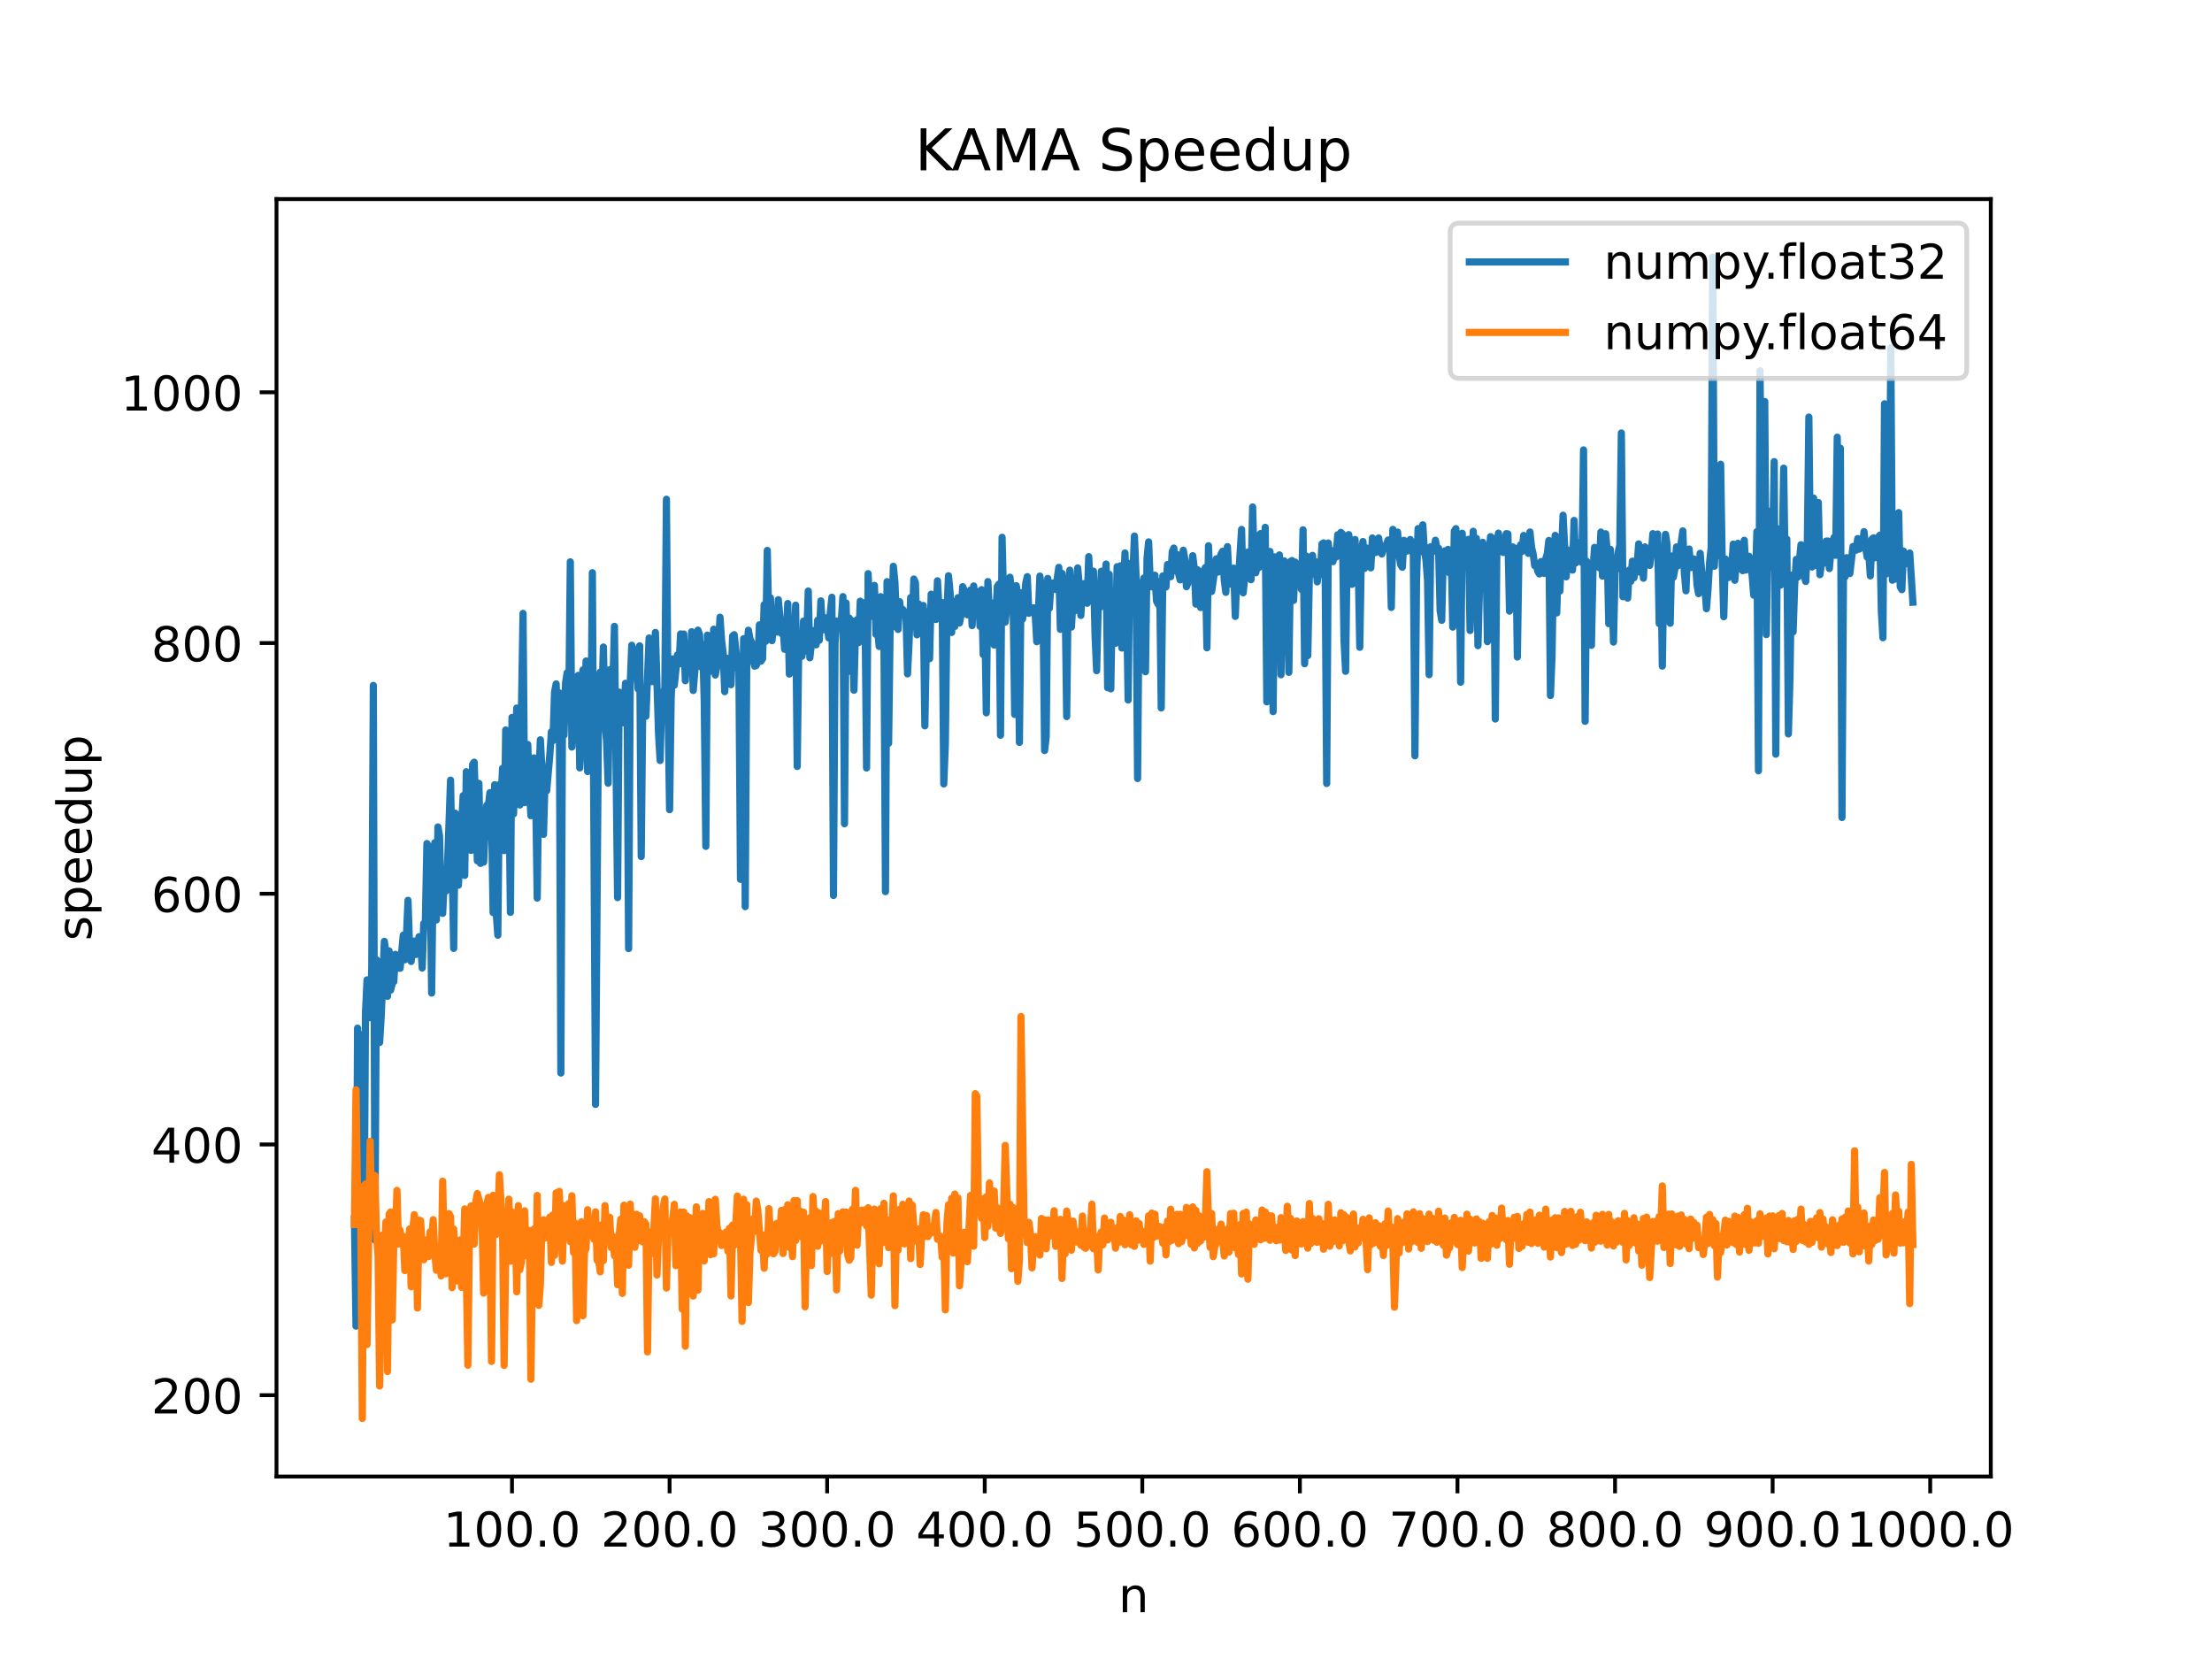 <?xml version="1.0" encoding="utf-8" standalone="no"?>
<!DOCTYPE svg PUBLIC "-//W3C//DTD SVG 1.1//EN"
  "http://www.w3.org/Graphics/SVG/1.1/DTD/svg11.dtd">
<!-- Created with matplotlib (https://matplotlib.org/) -->
<svg height="345.6pt" version="1.1" viewBox="0 0 460.8 345.6" width="460.8pt" xmlns="http://www.w3.org/2000/svg" xmlns:xlink="http://www.w3.org/1999/xlink">
 <defs>
  <style type="text/css">
*{stroke-linecap:butt;stroke-linejoin:round;}
  </style>
 </defs>
 <g id="figure_1">
  <g id="patch_1">
   <path d="M 0 345.6 
L 460.8 345.6 
L 460.8 0 
L 0 0 
z
" style="fill:#ffffff;"/>
  </g>
  <g id="axes_1">
   <g id="patch_2">
    <path d="M 57.6 307.584 
L 414.72 307.584 
L 414.72 41.472 
L 57.6 41.472 
z
" style="fill:#ffffff;"/>
   </g>
   <g id="matplotlib.axis_1">
    <g id="xtick_1">
     <g id="line2d_1">
      <defs>
       <path d="M 0 0 
L 0 3.5 
" id="m977baf3270" style="stroke:#000000;stroke-width:0.8;"/>
      </defs>
      <g>
       <use style="stroke:#000000;stroke-width:0.8;" x="106.659" xlink:href="#m977baf3270" y="307.584"/>
      </g>
     </g>
     <g id="text_1">
      <!-- 100.0 -->
      <defs>
       <path d="M 12.406 8.297 
L 28.516 8.297 
L 28.516 63.922 
L 10.984 60.406 
L 10.984 69.391 
L 28.422 72.906 
L 38.281 72.906 
L 38.281 8.297 
L 54.391 8.297 
L 54.391 0 
L 12.406 0 
z
" id="DejaVuSans-49"/>
       <path d="M 31.781 66.406 
Q 24.172 66.406 20.328 58.906 
Q 16.5 51.422 16.5 36.375 
Q 16.5 21.391 20.328 13.891 
Q 24.172 6.391 31.781 6.391 
Q 39.453 6.391 43.281 13.891 
Q 47.125 21.391 47.125 36.375 
Q 47.125 51.422 43.281 58.906 
Q 39.453 66.406 31.781 66.406 
z
M 31.781 74.219 
Q 44.047 74.219 50.516 64.516 
Q 56.984 54.828 56.984 36.375 
Q 56.984 17.969 50.516 8.266 
Q 44.047 -1.422 31.781 -1.422 
Q 19.531 -1.422 13.062 8.266 
Q 6.594 17.969 6.594 36.375 
Q 6.594 54.828 13.062 64.516 
Q 19.531 74.219 31.781 74.219 
z
" id="DejaVuSans-48"/>
       <path d="M 10.688 12.406 
L 21 12.406 
L 21 0 
L 10.688 0 
z
" id="DejaVuSans-46"/>
      </defs>
      <g transform="translate(92.345 322.182)scale(0.1 -0.1)">
       <use xlink:href="#DejaVuSans-49"/>
       <use x="63.623" xlink:href="#DejaVuSans-48"/>
       <use x="127.246" xlink:href="#DejaVuSans-48"/>
       <use x="190.869" xlink:href="#DejaVuSans-46"/>
       <use x="222.656" xlink:href="#DejaVuSans-48"/>
      </g>
     </g>
    </g>
    <g id="xtick_2">
     <g id="line2d_2">
      <g>
       <use style="stroke:#000000;stroke-width:0.8;" x="139.486" xlink:href="#m977baf3270" y="307.584"/>
      </g>
     </g>
     <g id="text_2">
      <!-- 200.0 -->
      <defs>
       <path d="M 19.188 8.297 
L 53.609 8.297 
L 53.609 0 
L 7.328 0 
L 7.328 8.297 
Q 12.938 14.109 22.625 23.891 
Q 32.328 33.688 34.812 36.531 
Q 39.547 41.844 41.422 45.531 
Q 43.312 49.219 43.312 52.781 
Q 43.312 58.594 39.234 62.25 
Q 35.156 65.922 28.609 65.922 
Q 23.969 65.922 18.812 64.312 
Q 13.672 62.703 7.812 59.422 
L 7.812 69.391 
Q 13.766 71.781 18.938 73 
Q 24.125 74.219 28.422 74.219 
Q 39.75 74.219 46.484 68.547 
Q 53.219 62.891 53.219 53.422 
Q 53.219 48.922 51.531 44.891 
Q 49.859 40.875 45.406 35.406 
Q 44.188 33.984 37.641 27.219 
Q 31.109 20.453 19.188 8.297 
z
" id="DejaVuSans-50"/>
      </defs>
      <g transform="translate(125.172 322.182)scale(0.1 -0.1)">
       <use xlink:href="#DejaVuSans-50"/>
       <use x="63.623" xlink:href="#DejaVuSans-48"/>
       <use x="127.246" xlink:href="#DejaVuSans-48"/>
       <use x="190.869" xlink:href="#DejaVuSans-46"/>
       <use x="222.656" xlink:href="#DejaVuSans-48"/>
      </g>
     </g>
    </g>
    <g id="xtick_3">
     <g id="line2d_3">
      <g>
       <use style="stroke:#000000;stroke-width:0.8;" x="172.312" xlink:href="#m977baf3270" y="307.584"/>
      </g>
     </g>
     <g id="text_3">
      <!-- 300.0 -->
      <defs>
       <path d="M 40.578 39.312 
Q 47.656 37.797 51.625 33 
Q 55.609 28.219 55.609 21.188 
Q 55.609 10.406 48.188 4.484 
Q 40.766 -1.422 27.094 -1.422 
Q 22.516 -1.422 17.656 -0.516 
Q 12.797 0.391 7.625 2.203 
L 7.625 11.719 
Q 11.719 9.328 16.594 8.109 
Q 21.484 6.891 26.812 6.891 
Q 36.078 6.891 40.938 10.547 
Q 45.797 14.203 45.797 21.188 
Q 45.797 27.641 41.281 31.266 
Q 36.766 34.906 28.719 34.906 
L 20.219 34.906 
L 20.219 43.016 
L 29.109 43.016 
Q 36.375 43.016 40.234 45.922 
Q 44.094 48.828 44.094 54.297 
Q 44.094 59.906 40.109 62.906 
Q 36.141 65.922 28.719 65.922 
Q 24.656 65.922 20.016 65.031 
Q 15.375 64.156 9.812 62.312 
L 9.812 71.094 
Q 15.438 72.656 20.344 73.438 
Q 25.25 74.219 29.594 74.219 
Q 40.828 74.219 47.359 69.109 
Q 53.906 64.016 53.906 55.328 
Q 53.906 49.266 50.438 45.094 
Q 46.969 40.922 40.578 39.312 
z
" id="DejaVuSans-51"/>
      </defs>
      <g transform="translate(157.998 322.182)scale(0.1 -0.1)">
       <use xlink:href="#DejaVuSans-51"/>
       <use x="63.623" xlink:href="#DejaVuSans-48"/>
       <use x="127.246" xlink:href="#DejaVuSans-48"/>
       <use x="190.869" xlink:href="#DejaVuSans-46"/>
       <use x="222.656" xlink:href="#DejaVuSans-48"/>
      </g>
     </g>
    </g>
    <g id="xtick_4">
     <g id="line2d_4">
      <g>
       <use style="stroke:#000000;stroke-width:0.8;" x="205.139" xlink:href="#m977baf3270" y="307.584"/>
      </g>
     </g>
     <g id="text_4">
      <!-- 400.0 -->
      <defs>
       <path d="M 37.797 64.312 
L 12.891 25.391 
L 37.797 25.391 
z
M 35.203 72.906 
L 47.609 72.906 
L 47.609 25.391 
L 58.016 25.391 
L 58.016 17.188 
L 47.609 17.188 
L 47.609 0 
L 37.797 0 
L 37.797 17.188 
L 4.891 17.188 
L 4.891 26.703 
z
" id="DejaVuSans-52"/>
      </defs>
      <g transform="translate(190.825 322.182)scale(0.1 -0.1)">
       <use xlink:href="#DejaVuSans-52"/>
       <use x="63.623" xlink:href="#DejaVuSans-48"/>
       <use x="127.246" xlink:href="#DejaVuSans-48"/>
       <use x="190.869" xlink:href="#DejaVuSans-46"/>
       <use x="222.656" xlink:href="#DejaVuSans-48"/>
      </g>
     </g>
    </g>
    <g id="xtick_5">
     <g id="line2d_5">
      <g>
       <use style="stroke:#000000;stroke-width:0.8;" x="237.965" xlink:href="#m977baf3270" y="307.584"/>
      </g>
     </g>
     <g id="text_5">
      <!-- 500.0 -->
      <defs>
       <path d="M 10.797 72.906 
L 49.516 72.906 
L 49.516 64.594 
L 19.828 64.594 
L 19.828 46.734 
Q 21.969 47.469 24.109 47.828 
Q 26.266 48.188 28.422 48.188 
Q 40.625 48.188 47.75 41.5 
Q 54.891 34.812 54.891 23.391 
Q 54.891 11.625 47.562 5.094 
Q 40.234 -1.422 26.906 -1.422 
Q 22.312 -1.422 17.547 -0.641 
Q 12.797 0.141 7.719 1.703 
L 7.719 11.625 
Q 12.109 9.234 16.797 8.062 
Q 21.484 6.891 26.703 6.891 
Q 35.156 6.891 40.078 11.328 
Q 45.016 15.766 45.016 23.391 
Q 45.016 31 40.078 35.438 
Q 35.156 39.891 26.703 39.891 
Q 22.75 39.891 18.812 39.016 
Q 14.891 38.141 10.797 36.281 
z
" id="DejaVuSans-53"/>
      </defs>
      <g transform="translate(223.651 322.182)scale(0.1 -0.1)">
       <use xlink:href="#DejaVuSans-53"/>
       <use x="63.623" xlink:href="#DejaVuSans-48"/>
       <use x="127.246" xlink:href="#DejaVuSans-48"/>
       <use x="190.869" xlink:href="#DejaVuSans-46"/>
       <use x="222.656" xlink:href="#DejaVuSans-48"/>
      </g>
     </g>
    </g>
    <g id="xtick_6">
     <g id="line2d_6">
      <g>
       <use style="stroke:#000000;stroke-width:0.8;" x="270.792" xlink:href="#m977baf3270" y="307.584"/>
      </g>
     </g>
     <g id="text_6">
      <!-- 600.0 -->
      <defs>
       <path d="M 33.016 40.375 
Q 26.375 40.375 22.484 35.828 
Q 18.609 31.297 18.609 23.391 
Q 18.609 15.531 22.484 10.953 
Q 26.375 6.391 33.016 6.391 
Q 39.656 6.391 43.531 10.953 
Q 47.406 15.531 47.406 23.391 
Q 47.406 31.297 43.531 35.828 
Q 39.656 40.375 33.016 40.375 
z
M 52.594 71.297 
L 52.594 62.312 
Q 48.875 64.062 45.094 64.984 
Q 41.312 65.922 37.594 65.922 
Q 27.828 65.922 22.672 59.328 
Q 17.531 52.734 16.797 39.406 
Q 19.672 43.656 24.016 45.922 
Q 28.375 48.188 33.594 48.188 
Q 44.578 48.188 50.953 41.516 
Q 57.328 34.859 57.328 23.391 
Q 57.328 12.156 50.688 5.359 
Q 44.047 -1.422 33.016 -1.422 
Q 20.359 -1.422 13.672 8.266 
Q 6.984 17.969 6.984 36.375 
Q 6.984 53.656 15.188 63.938 
Q 23.391 74.219 37.203 74.219 
Q 40.922 74.219 44.703 73.484 
Q 48.484 72.75 52.594 71.297 
z
" id="DejaVuSans-54"/>
      </defs>
      <g transform="translate(256.478 322.182)scale(0.1 -0.1)">
       <use xlink:href="#DejaVuSans-54"/>
       <use x="63.623" xlink:href="#DejaVuSans-48"/>
       <use x="127.246" xlink:href="#DejaVuSans-48"/>
       <use x="190.869" xlink:href="#DejaVuSans-46"/>
       <use x="222.656" xlink:href="#DejaVuSans-48"/>
      </g>
     </g>
    </g>
    <g id="xtick_7">
     <g id="line2d_7">
      <g>
       <use style="stroke:#000000;stroke-width:0.8;" x="303.619" xlink:href="#m977baf3270" y="307.584"/>
      </g>
     </g>
     <g id="text_7">
      <!-- 700.0 -->
      <defs>
       <path d="M 8.203 72.906 
L 55.078 72.906 
L 55.078 68.703 
L 28.609 0 
L 18.312 0 
L 43.219 64.594 
L 8.203 64.594 
z
" id="DejaVuSans-55"/>
      </defs>
      <g transform="translate(289.304 322.182)scale(0.1 -0.1)">
       <use xlink:href="#DejaVuSans-55"/>
       <use x="63.623" xlink:href="#DejaVuSans-48"/>
       <use x="127.246" xlink:href="#DejaVuSans-48"/>
       <use x="190.869" xlink:href="#DejaVuSans-46"/>
       <use x="222.656" xlink:href="#DejaVuSans-48"/>
      </g>
     </g>
    </g>
    <g id="xtick_8">
     <g id="line2d_8">
      <g>
       <use style="stroke:#000000;stroke-width:0.8;" x="336.445" xlink:href="#m977baf3270" y="307.584"/>
      </g>
     </g>
     <g id="text_8">
      <!-- 800.0 -->
      <defs>
       <path d="M 31.781 34.625 
Q 24.75 34.625 20.719 30.859 
Q 16.703 27.094 16.703 20.516 
Q 16.703 13.922 20.719 10.156 
Q 24.75 6.391 31.781 6.391 
Q 38.812 6.391 42.859 10.172 
Q 46.922 13.969 46.922 20.516 
Q 46.922 27.094 42.891 30.859 
Q 38.875 34.625 31.781 34.625 
z
M 21.922 38.812 
Q 15.578 40.375 12.031 44.719 
Q 8.5 49.078 8.5 55.328 
Q 8.5 64.062 14.719 69.141 
Q 20.953 74.219 31.781 74.219 
Q 42.672 74.219 48.875 69.141 
Q 55.078 64.062 55.078 55.328 
Q 55.078 49.078 51.531 44.719 
Q 48 40.375 41.703 38.812 
Q 48.828 37.156 52.797 32.312 
Q 56.781 27.484 56.781 20.516 
Q 56.781 9.906 50.312 4.234 
Q 43.844 -1.422 31.781 -1.422 
Q 19.734 -1.422 13.25 4.234 
Q 6.781 9.906 6.781 20.516 
Q 6.781 27.484 10.781 32.312 
Q 14.797 37.156 21.922 38.812 
z
M 18.312 54.391 
Q 18.312 48.734 21.844 45.562 
Q 25.391 42.391 31.781 42.391 
Q 38.141 42.391 41.719 45.562 
Q 45.312 48.734 45.312 54.391 
Q 45.312 60.062 41.719 63.234 
Q 38.141 66.406 31.781 66.406 
Q 25.391 66.406 21.844 63.234 
Q 18.312 60.062 18.312 54.391 
z
" id="DejaVuSans-56"/>
      </defs>
      <g transform="translate(322.131 322.182)scale(0.1 -0.1)">
       <use xlink:href="#DejaVuSans-56"/>
       <use x="63.623" xlink:href="#DejaVuSans-48"/>
       <use x="127.246" xlink:href="#DejaVuSans-48"/>
       <use x="190.869" xlink:href="#DejaVuSans-46"/>
       <use x="222.656" xlink:href="#DejaVuSans-48"/>
      </g>
     </g>
    </g>
    <g id="xtick_9">
     <g id="line2d_9">
      <g>
       <use style="stroke:#000000;stroke-width:0.8;" x="369.272" xlink:href="#m977baf3270" y="307.584"/>
      </g>
     </g>
     <g id="text_9">
      <!-- 900.0 -->
      <defs>
       <path d="M 10.984 1.516 
L 10.984 10.5 
Q 14.703 8.734 18.5 7.812 
Q 22.312 6.891 25.984 6.891 
Q 35.75 6.891 40.891 13.453 
Q 46.047 20.016 46.781 33.406 
Q 43.953 29.203 39.594 26.953 
Q 35.25 24.703 29.984 24.703 
Q 19.047 24.703 12.672 31.312 
Q 6.297 37.938 6.297 49.422 
Q 6.297 60.641 12.938 67.422 
Q 19.578 74.219 30.609 74.219 
Q 43.266 74.219 49.922 64.516 
Q 56.594 54.828 56.594 36.375 
Q 56.594 19.141 48.406 8.859 
Q 40.234 -1.422 26.422 -1.422 
Q 22.703 -1.422 18.891 -0.688 
Q 15.094 0.047 10.984 1.516 
z
M 30.609 32.422 
Q 37.25 32.422 41.125 36.953 
Q 45.016 41.5 45.016 49.422 
Q 45.016 57.281 41.125 61.844 
Q 37.25 66.406 30.609 66.406 
Q 23.969 66.406 20.094 61.844 
Q 16.219 57.281 16.219 49.422 
Q 16.219 41.5 20.094 36.953 
Q 23.969 32.422 30.609 32.422 
z
" id="DejaVuSans-57"/>
      </defs>
      <g transform="translate(354.958 322.182)scale(0.1 -0.1)">
       <use xlink:href="#DejaVuSans-57"/>
       <use x="63.623" xlink:href="#DejaVuSans-48"/>
       <use x="127.246" xlink:href="#DejaVuSans-48"/>
       <use x="190.869" xlink:href="#DejaVuSans-46"/>
       <use x="222.656" xlink:href="#DejaVuSans-48"/>
      </g>
     </g>
    </g>
    <g id="xtick_10">
     <g id="line2d_10">
      <g>
       <use style="stroke:#000000;stroke-width:0.8;" x="402.098" xlink:href="#m977baf3270" y="307.584"/>
      </g>
     </g>
     <g id="text_10">
      <!-- 1000.0 -->
      <g transform="translate(384.603 322.182)scale(0.1 -0.1)">
       <use xlink:href="#DejaVuSans-49"/>
       <use x="63.623" xlink:href="#DejaVuSans-48"/>
       <use x="127.246" xlink:href="#DejaVuSans-48"/>
       <use x="190.869" xlink:href="#DejaVuSans-48"/>
       <use x="254.492" xlink:href="#DejaVuSans-46"/>
       <use x="286.279" xlink:href="#DejaVuSans-48"/>
      </g>
     </g>
    </g>
    <g id="text_11">
     <!-- n -->
     <defs>
      <path d="M 54.891 33.016 
L 54.891 0 
L 45.906 0 
L 45.906 32.719 
Q 45.906 40.484 42.875 44.328 
Q 39.844 48.188 33.797 48.188 
Q 26.516 48.188 22.312 43.547 
Q 18.109 38.922 18.109 30.906 
L 18.109 0 
L 9.078 0 
L 9.078 54.688 
L 18.109 54.688 
L 18.109 46.188 
Q 21.344 51.125 25.703 53.562 
Q 30.078 56 35.797 56 
Q 45.219 56 50.047 50.172 
Q 54.891 44.344 54.891 33.016 
z
" id="DejaVuSans-110"/>
     </defs>
     <g transform="translate(232.991 335.861)scale(0.1 -0.1)">
      <use xlink:href="#DejaVuSans-110"/>
     </g>
    </g>
   </g>
   <g id="matplotlib.axis_2">
    <g id="ytick_1">
     <g id="line2d_11">
      <defs>
       <path d="M 0 0 
L -3.5 0 
" id="m330b0f05e5" style="stroke:#000000;stroke-width:0.8;"/>
      </defs>
      <g>
       <use style="stroke:#000000;stroke-width:0.8;" x="57.6" xlink:href="#m330b0f05e5" y="290.64"/>
      </g>
     </g>
     <g id="text_12">
      <!-- 200 -->
      <g transform="translate(31.512 294.44)scale(0.1 -0.1)">
       <use xlink:href="#DejaVuSans-50"/>
       <use x="63.623" xlink:href="#DejaVuSans-48"/>
       <use x="127.246" xlink:href="#DejaVuSans-48"/>
      </g>
     </g>
    </g>
    <g id="ytick_2">
     <g id="line2d_12">
      <g>
       <use style="stroke:#000000;stroke-width:0.8;" x="57.6" xlink:href="#m330b0f05e5" y="238.412"/>
      </g>
     </g>
     <g id="text_13">
      <!-- 400 -->
      <g transform="translate(31.512 242.211)scale(0.1 -0.1)">
       <use xlink:href="#DejaVuSans-52"/>
       <use x="63.623" xlink:href="#DejaVuSans-48"/>
       <use x="127.246" xlink:href="#DejaVuSans-48"/>
      </g>
     </g>
    </g>
    <g id="ytick_3">
     <g id="line2d_13">
      <g>
       <use style="stroke:#000000;stroke-width:0.8;" x="57.6" xlink:href="#m330b0f05e5" y="186.183"/>
      </g>
     </g>
     <g id="text_14">
      <!-- 600 -->
      <g transform="translate(31.512 189.982)scale(0.1 -0.1)">
       <use xlink:href="#DejaVuSans-54"/>
       <use x="63.623" xlink:href="#DejaVuSans-48"/>
       <use x="127.246" xlink:href="#DejaVuSans-48"/>
      </g>
     </g>
    </g>
    <g id="ytick_4">
     <g id="line2d_14">
      <g>
       <use style="stroke:#000000;stroke-width:0.8;" x="57.6" xlink:href="#m330b0f05e5" y="133.954"/>
      </g>
     </g>
     <g id="text_15">
      <!-- 800 -->
      <g transform="translate(31.512 137.754)scale(0.1 -0.1)">
       <use xlink:href="#DejaVuSans-56"/>
       <use x="63.623" xlink:href="#DejaVuSans-48"/>
       <use x="127.246" xlink:href="#DejaVuSans-48"/>
      </g>
     </g>
    </g>
    <g id="ytick_5">
     <g id="line2d_15">
      <g>
       <use style="stroke:#000000;stroke-width:0.8;" x="57.6" xlink:href="#m330b0f05e5" y="81.726"/>
      </g>
     </g>
     <g id="text_16">
      <!-- 1000 -->
      <g transform="translate(25.15 85.525)scale(0.1 -0.1)">
       <use xlink:href="#DejaVuSans-49"/>
       <use x="63.623" xlink:href="#DejaVuSans-48"/>
       <use x="127.246" xlink:href="#DejaVuSans-48"/>
       <use x="190.869" xlink:href="#DejaVuSans-48"/>
      </g>
     </g>
    </g>
    <g id="text_17">
     <!-- speedup -->
     <defs>
      <path d="M 44.281 53.078 
L 44.281 44.578 
Q 40.484 46.531 36.375 47.5 
Q 32.281 48.484 27.875 48.484 
Q 21.188 48.484 17.844 46.438 
Q 14.5 44.391 14.5 40.281 
Q 14.5 37.156 16.891 35.375 
Q 19.281 33.594 26.516 31.984 
L 29.594 31.297 
Q 39.156 29.25 43.188 25.516 
Q 47.219 21.781 47.219 15.094 
Q 47.219 7.469 41.188 3.016 
Q 35.156 -1.422 24.609 -1.422 
Q 20.219 -1.422 15.453 -0.562 
Q 10.688 0.297 5.422 2 
L 5.422 11.281 
Q 10.406 8.688 15.234 7.391 
Q 20.062 6.109 24.812 6.109 
Q 31.156 6.109 34.562 8.281 
Q 37.984 10.453 37.984 14.406 
Q 37.984 18.062 35.516 20.016 
Q 33.062 21.969 24.703 23.781 
L 21.578 24.516 
Q 13.234 26.266 9.516 29.906 
Q 5.812 33.547 5.812 39.891 
Q 5.812 47.609 11.281 51.797 
Q 16.75 56 26.812 56 
Q 31.781 56 36.172 55.266 
Q 40.578 54.547 44.281 53.078 
z
" id="DejaVuSans-115"/>
      <path d="M 18.109 8.203 
L 18.109 -20.797 
L 9.078 -20.797 
L 9.078 54.688 
L 18.109 54.688 
L 18.109 46.391 
Q 20.953 51.266 25.266 53.625 
Q 29.594 56 35.594 56 
Q 45.562 56 51.781 48.094 
Q 58.016 40.188 58.016 27.297 
Q 58.016 14.406 51.781 6.484 
Q 45.562 -1.422 35.594 -1.422 
Q 29.594 -1.422 25.266 0.953 
Q 20.953 3.328 18.109 8.203 
z
M 48.688 27.297 
Q 48.688 37.203 44.609 42.844 
Q 40.531 48.484 33.406 48.484 
Q 26.266 48.484 22.188 42.844 
Q 18.109 37.203 18.109 27.297 
Q 18.109 17.391 22.188 11.75 
Q 26.266 6.109 33.406 6.109 
Q 40.531 6.109 44.609 11.75 
Q 48.688 17.391 48.688 27.297 
z
" id="DejaVuSans-112"/>
      <path d="M 56.203 29.594 
L 56.203 25.203 
L 14.891 25.203 
Q 15.484 15.922 20.484 11.062 
Q 25.484 6.203 34.422 6.203 
Q 39.594 6.203 44.453 7.469 
Q 49.312 8.734 54.109 11.281 
L 54.109 2.781 
Q 49.266 0.734 44.188 -0.344 
Q 39.109 -1.422 33.891 -1.422 
Q 20.797 -1.422 13.156 6.188 
Q 5.516 13.812 5.516 26.812 
Q 5.516 40.234 12.766 48.109 
Q 20.016 56 32.328 56 
Q 43.359 56 49.781 48.891 
Q 56.203 41.797 56.203 29.594 
z
M 47.219 32.234 
Q 47.125 39.594 43.094 43.984 
Q 39.062 48.391 32.422 48.391 
Q 24.906 48.391 20.391 44.141 
Q 15.875 39.891 15.188 32.172 
z
" id="DejaVuSans-101"/>
      <path d="M 45.406 46.391 
L 45.406 75.984 
L 54.391 75.984 
L 54.391 0 
L 45.406 0 
L 45.406 8.203 
Q 42.578 3.328 38.25 0.953 
Q 33.938 -1.422 27.875 -1.422 
Q 17.969 -1.422 11.734 6.484 
Q 5.516 14.406 5.516 27.297 
Q 5.516 40.188 11.734 48.094 
Q 17.969 56 27.875 56 
Q 33.938 56 38.25 53.625 
Q 42.578 51.266 45.406 46.391 
z
M 14.797 27.297 
Q 14.797 17.391 18.875 11.75 
Q 22.953 6.109 30.078 6.109 
Q 37.203 6.109 41.297 11.75 
Q 45.406 17.391 45.406 27.297 
Q 45.406 37.203 41.297 42.844 
Q 37.203 48.484 30.078 48.484 
Q 22.953 48.484 18.875 42.844 
Q 14.797 37.203 14.797 27.297 
z
" id="DejaVuSans-100"/>
      <path d="M 8.5 21.578 
L 8.5 54.688 
L 17.484 54.688 
L 17.484 21.922 
Q 17.484 14.156 20.5 10.266 
Q 23.531 6.391 29.594 6.391 
Q 36.859 6.391 41.078 11.031 
Q 45.312 15.672 45.312 23.688 
L 45.312 54.688 
L 54.297 54.688 
L 54.297 0 
L 45.312 0 
L 45.312 8.406 
Q 42.047 3.422 37.719 1 
Q 33.406 -1.422 27.688 -1.422 
Q 18.266 -1.422 13.375 4.438 
Q 8.5 10.297 8.5 21.578 
z
M 31.109 56 
z
" id="DejaVuSans-117"/>
     </defs>
     <g transform="translate(19.07 195.977)rotate(-90)scale(0.1 -0.1)">
      <use xlink:href="#DejaVuSans-115"/>
      <use x="52.1" xlink:href="#DejaVuSans-112"/>
      <use x="115.576" xlink:href="#DejaVuSans-101"/>
      <use x="177.1" xlink:href="#DejaVuSans-101"/>
      <use x="238.623" xlink:href="#DejaVuSans-100"/>
      <use x="302.1" xlink:href="#DejaVuSans-117"/>
      <use x="365.479" xlink:href="#DejaVuSans-112"/>
     </g>
    </g>
   </g>
   <g id="line2d_16">
    <path clip-path="url(#p57b8ff207c)" d="M 73.833 253.912 
L 74.161 276.246 
L 74.489 214.183 
L 74.818 268.298 
L 75.146 215.531 
L 75.474 270.113 
L 75.802 266.487 
L 76.131 211.172 
L 76.459 204.13 
L 76.787 205.39 
L 77.115 212.008 
L 77.444 201.667 
L 77.772 142.778 
L 78.1 258.325 
L 78.428 199.936 
L 78.757 212.262 
L 79.085 217.165 
L 79.413 211.734 
L 80.07 196.105 
L 80.398 198.543 
L 80.726 207.549 
L 81.055 198.08 
L 81.383 206.254 
L 81.711 204.832 
L 82.039 204.476 
L 82.368 198.807 
L 82.696 201.75 
L 83.024 199.563 
L 83.352 201.713 
L 84.009 194.804 
L 84.337 199.95 
L 84.665 195.123 
L 84.994 187.554 
L 85.322 197.349 
L 85.65 200.285 
L 85.979 197.06 
L 86.307 196.038 
L 86.635 198.836 
L 87.292 195.13 
L 87.62 195.941 
L 87.948 201.655 
L 88.276 192.382 
L 88.605 192.077 
L 88.933 175.725 
L 89.261 176.258 
L 89.589 180.407 
L 89.918 206.877 
L 90.246 180.79 
L 90.574 175.545 
L 90.903 191.645 
L 91.231 172.263 
L 91.559 174.114 
L 91.887 187.493 
L 92.216 190.274 
L 92.544 183.397 
L 92.872 185.639 
L 93.2 180.884 
L 93.857 162.519 
L 94.513 197.57 
L 94.842 169.409 
L 95.17 170.086 
L 95.498 184.405 
L 96.483 165.742 
L 96.811 182.361 
L 97.14 160.763 
L 97.468 161.992 
L 97.796 176.166 
L 98.124 177.164 
L 98.453 159.25 
L 98.781 158.779 
L 99.437 179.325 
L 99.766 163.19 
L 100.094 179.865 
L 100.422 170.095 
L 100.75 179.599 
L 101.079 172.403 
L 101.407 167.732 
L 101.735 167.868 
L 102.064 165.121 
L 102.392 169.787 
L 102.72 190.109 
L 103.048 163.471 
L 103.377 190.291 
L 103.705 194.815 
L 104.033 163.428 
L 104.361 166.95 
L 104.69 160.052 
L 105.018 177.199 
L 105.346 152.064 
L 105.674 166.937 
L 106.003 162.397 
L 106.331 190.067 
L 106.659 149.456 
L 106.988 169.543 
L 107.644 147.504 
L 107.972 160.823 
L 108.301 167.691 
L 108.957 127.785 
L 109.285 167.201 
L 109.614 164.681 
L 109.942 155.092 
L 110.27 164.199 
L 110.598 169.925 
L 110.927 160.235 
L 111.255 157.884 
L 111.583 164.968 
L 111.912 187.088 
L 112.24 162.12 
L 112.568 154.114 
L 112.896 160.173 
L 113.225 173.806 
L 113.553 162.151 
L 113.881 164.727 
L 114.538 157.244 
L 114.866 152.445 
L 115.194 154.292 
L 115.522 144.166 
L 115.851 142.473 
L 116.179 151.441 
L 116.507 144.334 
L 116.836 223.538 
L 117.164 150.119 
L 117.492 153.141 
L 117.82 142.25 
L 118.149 140.144 
L 118.477 147.753 
L 118.805 117.043 
L 119.133 155.622 
L 119.462 149.47 
L 119.79 152.122 
L 120.118 153.569 
L 120.446 140.698 
L 120.775 159.973 
L 121.103 154.513 
L 121.431 139.553 
L 121.759 146.814 
L 122.088 137.694 
L 122.416 160.725 
L 122.744 152.079 
L 123.073 155.504 
L 123.401 119.299 
L 124.057 230.067 
L 124.714 144.037 
L 125.042 140.011 
L 125.37 145.361 
L 125.699 134.787 
L 126.027 150.839 
L 126.355 154.295 
L 126.683 163.161 
L 127.012 139.523 
L 127.34 149.232 
L 127.668 143.11 
L 127.997 130.482 
L 128.653 186.989 
L 128.981 144.184 
L 129.31 148.124 
L 129.638 145.047 
L 129.966 150.584 
L 130.294 142.342 
L 130.623 144.39 
L 130.951 197.613 
L 131.279 142.634 
L 131.607 134.41 
L 131.936 135.516 
L 132.264 137.363 
L 132.592 137.455 
L 132.921 143.5 
L 133.249 134.539 
L 133.577 178.44 
L 133.905 145.859 
L 134.234 143.288 
L 134.562 149.213 
L 135.218 132.91 
L 135.547 139.277 
L 135.875 142 
L 136.203 138.796 
L 136.531 131.744 
L 137.188 152.963 
L 137.516 158.421 
L 137.844 145.204 
L 138.173 144.886 
L 138.501 143.284 
L 138.829 104.005 
L 139.158 146.979 
L 139.486 168.669 
L 139.814 145.478 
L 140.142 137.259 
L 140.471 142.74 
L 141.127 136.429 
L 141.455 138.338 
L 141.784 132.052 
L 142.112 133.523 
L 142.44 132.074 
L 142.768 141.807 
L 143.097 134.167 
L 143.425 137.584 
L 143.753 139.331 
L 144.082 131.605 
L 144.41 143.844 
L 144.738 139.935 
L 145.066 133.714 
L 145.395 131.273 
L 145.723 132.135 
L 146.051 138.951 
L 146.379 134.297 
L 146.708 146.099 
L 147.036 176.313 
L 147.364 132.306 
L 147.692 139.976 
L 148.021 138.322 
L 148.349 138.403 
L 148.677 131.077 
L 149.006 140.62 
L 149.334 138.832 
L 149.662 135.351 
L 149.99 128.575 
L 150.319 133.406 
L 150.647 136.014 
L 150.975 144.079 
L 151.303 137.089 
L 151.632 138.547 
L 152.288 142.638 
L 152.616 132.49 
L 152.945 132.218 
L 153.601 138.268 
L 153.93 139.927 
L 154.258 183.181 
L 154.914 133.051 
L 155.243 188.867 
L 155.571 135.938 
L 155.899 131.285 
L 156.227 133.069 
L 156.556 133.786 
L 156.884 137.534 
L 157.212 138.773 
L 157.54 138.625 
L 157.869 137.774 
L 158.197 130.159 
L 158.525 137.74 
L 158.853 137.233 
L 159.182 125.971 
L 159.51 133.598 
L 159.838 114.66 
L 160.167 130.529 
L 160.495 124.536 
L 160.823 133.46 
L 161.48 126.907 
L 161.808 131.68 
L 162.136 124.926 
L 162.793 131.96 
L 163.121 130.598 
L 163.449 135.253 
L 163.777 133.425 
L 164.106 125.728 
L 164.434 140.424 
L 164.762 133.385 
L 165.091 136.237 
L 165.419 134.972 
L 165.747 126.063 
L 166.075 159.665 
L 166.404 133.608 
L 166.732 132.721 
L 167.06 136.725 
L 167.388 129.385 
L 167.717 135.642 
L 168.045 132.991 
L 168.373 123.116 
L 168.701 137.028 
L 169.358 131.379 
L 170.015 134.33 
L 170.343 129.197 
L 170.671 133.386 
L 170.999 125.177 
L 171.328 131.126 
L 171.656 131.186 
L 171.984 128.706 
L 172.312 129.956 
L 172.641 132.886 
L 172.969 127.652 
L 173.297 124.419 
L 173.625 186.544 
L 173.954 133.982 
L 174.282 129.357 
L 174.61 129.723 
L 174.938 130.806 
L 175.267 129.252 
L 175.595 124.285 
L 175.923 171.602 
L 176.252 125.608 
L 176.58 139.958 
L 176.908 128.74 
L 177.236 134.277 
L 177.565 129.336 
L 177.893 143.789 
L 178.221 130.978 
L 178.549 129.093 
L 178.878 133.862 
L 179.206 125.24 
L 179.534 129.639 
L 179.862 129.009 
L 180.191 125.542 
L 180.519 159.989 
L 180.847 119.499 
L 181.176 127.827 
L 181.504 128.383 
L 181.832 124.297 
L 182.16 121.947 
L 182.489 132.165 
L 182.817 130.985 
L 183.145 134.664 
L 183.473 124.293 
L 183.802 129.83 
L 184.13 131.374 
L 184.458 185.749 
L 184.786 121.171 
L 185.115 154.845 
L 185.443 129.523 
L 185.771 130.705 
L 186.1 117.967 
L 186.428 121.31 
L 186.756 129.424 
L 187.084 131.119 
L 187.413 125.343 
L 187.741 128.197 
L 188.069 126.966 
L 188.397 127.545 
L 188.726 127.77 
L 189.054 140.385 
L 189.382 133.602 
L 189.71 124.486 
L 190.039 130.481 
L 190.367 120.625 
L 190.695 121.354 
L 191.023 132.246 
L 191.352 125.802 
L 191.68 127.868 
L 192.008 130.795 
L 192.337 126.131 
L 192.665 151.206 
L 192.993 133.188 
L 193.321 127.38 
L 193.65 137.215 
L 193.978 123.777 
L 194.306 128.287 
L 194.634 127.812 
L 194.963 129.054 
L 195.291 120.991 
L 195.619 126.808 
L 195.947 128.966 
L 196.276 125.529 
L 196.604 163.303 
L 196.932 154.987 
L 197.261 127.489 
L 197.589 119.938 
L 197.917 123.395 
L 198.245 131.755 
L 198.574 125.325 
L 198.902 130.5 
L 199.23 128.558 
L 199.558 124.511 
L 199.887 129.774 
L 200.215 128.007 
L 200.543 122.21 
L 200.871 122.991 
L 201.2 127.532 
L 201.528 128.079 
L 201.856 128.052 
L 202.185 122.902 
L 202.513 130.326 
L 202.841 122.061 
L 203.169 127.841 
L 203.498 124.175 
L 203.826 123.217 
L 204.154 130.478 
L 204.482 122.833 
L 204.811 136.365 
L 205.139 127.622 
L 205.467 148.5 
L 205.795 121.154 
L 206.124 127.994 
L 206.452 125.976 
L 206.78 125.667 
L 207.109 134.378 
L 207.765 122.153 
L 208.093 121.673 
L 208.422 153.16 
L 208.75 111.926 
L 209.078 125.562 
L 209.406 129.6 
L 209.735 126.471 
L 210.063 125.035 
L 210.391 120.242 
L 210.719 123.436 
L 211.048 125.259 
L 211.376 148.828 
L 211.704 121.998 
L 212.032 124.105 
L 212.361 154.651 
L 212.689 123.474 
L 213.017 128.977 
L 213.346 126.635 
L 213.674 121.525 
L 214.002 120.125 
L 214.33 127.764 
L 214.659 126.69 
L 214.987 126.735 
L 215.315 126.616 
L 215.643 127.823 
L 215.972 133.68 
L 216.3 128.005 
L 216.628 120.013 
L 216.956 122.518 
L 217.285 127.634 
L 217.613 156.348 
L 217.941 153.452 
L 218.27 120.488 
L 218.598 126.717 
L 218.926 121.878 
L 219.254 121.446 
L 219.583 121.751 
L 219.911 122.794 
L 220.567 118.198 
L 220.896 131.102 
L 221.224 119.435 
L 221.552 128.197 
L 221.88 124.076 
L 222.209 149.28 
L 222.537 121.849 
L 222.865 118.776 
L 223.194 130.636 
L 223.522 125.239 
L 223.85 127.277 
L 224.507 118.31 
L 224.835 122.026 
L 225.163 128.21 
L 225.491 122.41 
L 225.82 121.582 
L 226.148 125.122 
L 226.476 125.668 
L 226.804 115.958 
L 227.133 123.145 
L 227.461 122.912 
L 227.789 118.979 
L 228.117 132.19 
L 228.446 139.721 
L 228.774 126.387 
L 229.102 126.598 
L 229.431 118.996 
L 229.759 119.694 
L 230.087 122.457 
L 230.415 117.497 
L 230.744 143.268 
L 231.072 119.636 
L 231.4 143.499 
L 231.728 124.165 
L 232.057 123.255 
L 232.385 134.011 
L 232.713 118.056 
L 233.041 122.381 
L 233.37 117.872 
L 233.698 134.997 
L 234.355 115.19 
L 234.683 124.896 
L 235.011 145.825 
L 235.339 117.371 
L 235.668 120.257 
L 235.996 119.757 
L 236.324 111.669 
L 236.652 119.799 
L 236.981 162.175 
L 237.309 121.688 
L 237.637 123.122 
L 238.294 120.41 
L 238.622 139.943 
L 238.95 116.289 
L 239.279 112.886 
L 239.607 121.085 
L 239.935 122.259 
L 240.263 121.722 
L 240.592 119.829 
L 240.92 125.176 
L 241.248 125.875 
L 241.576 121.192 
L 241.905 147.476 
L 242.233 119.986 
L 242.561 120.628 
L 242.889 122.286 
L 243.218 117.587 
L 243.546 119.524 
L 243.874 120.144 
L 244.203 114.943 
L 244.531 114.171 
L 244.859 118.929 
L 245.187 115.492 
L 245.516 119.467 
L 245.844 120.804 
L 246.172 119.565 
L 246.5 114.625 
L 246.829 116.554 
L 247.157 122.229 
L 247.485 121.406 
L 248.142 118.839 
L 248.47 115.757 
L 248.798 118.497 
L 249.126 125.853 
L 249.455 118.675 
L 249.783 123.567 
L 250.111 126.559 
L 250.44 119.02 
L 250.768 119.918 
L 251.096 118.222 
L 251.424 134.953 
L 251.753 113.69 
L 252.081 121.902 
L 252.409 123.217 
L 253.394 116.402 
L 253.722 119.181 
L 254.05 116.606 
L 254.379 115.39 
L 254.707 114.844 
L 255.035 120.854 
L 255.364 123.398 
L 255.692 113.875 
L 256.02 120.023 
L 256.348 121.687 
L 256.677 119.142 
L 257.005 118.362 
L 257.333 128.407 
L 257.661 119.526 
L 257.99 120.804 
L 258.646 110.293 
L 258.974 123.486 
L 259.303 120.208 
L 259.631 118.562 
L 259.959 114.999 
L 260.616 120.764 
L 260.944 105.607 
L 261.272 117.326 
L 261.601 119.321 
L 261.929 117.835 
L 262.257 118.222 
L 262.585 111.159 
L 262.914 113.264 
L 263.242 116.963 
L 263.57 109.853 
L 263.898 146.202 
L 264.227 115.329 
L 264.555 114.871 
L 264.883 122.638 
L 265.211 148.241 
L 265.54 116.004 
L 265.868 118.145 
L 266.196 116.349 
L 266.525 115.596 
L 266.853 140.565 
L 267.181 123.82 
L 267.509 116.828 
L 267.838 118.83 
L 268.166 117.868 
L 268.494 140.064 
L 268.822 116.975 
L 269.151 116.774 
L 269.479 125.08 
L 269.807 117.083 
L 270.135 118.138 
L 270.464 117.983 
L 270.792 119.406 
L 271.12 122.79 
L 271.449 110.365 
L 271.777 138.272 
L 272.105 115.817 
L 272.433 136.585 
L 272.762 119.893 
L 273.09 118.465 
L 273.418 115.694 
L 273.746 119.594 
L 274.075 117.017 
L 274.403 121.216 
L 274.731 118.057 
L 275.059 119.704 
L 275.388 113.319 
L 275.716 113.092 
L 276.044 116.782 
L 276.373 163.215 
L 276.701 113.123 
L 277.029 116.242 
L 277.357 116.462 
L 277.686 117.001 
L 278.014 114.638 
L 278.342 116.043 
L 278.67 111.399 
L 278.999 114.721 
L 279.327 110.898 
L 279.655 111.227 
L 279.983 133.504 
L 280.312 139.846 
L 280.64 114.06 
L 280.968 111.369 
L 281.297 114.092 
L 281.625 121.734 
L 281.953 121.217 
L 282.281 112.388 
L 282.61 120.478 
L 282.938 117.538 
L 283.266 134.846 
L 283.594 115.032 
L 283.923 112.804 
L 284.251 118.41 
L 284.579 114.117 
L 284.907 114.408 
L 285.236 114.977 
L 285.564 118.296 
L 285.892 112.074 
L 286.22 114.504 
L 286.549 115.122 
L 286.877 114.568 
L 287.205 112.074 
L 287.534 114.686 
L 287.862 115.411 
L 288.19 114.202 
L 288.518 114.085 
L 289.175 112.494 
L 289.503 113.833 
L 289.831 126.542 
L 290.16 110.276 
L 290.488 115.494 
L 291.144 110.851 
L 291.473 115.786 
L 291.801 117.7 
L 292.129 118.173 
L 292.458 112.565 
L 292.786 112.965 
L 293.114 114.802 
L 293.442 113.118 
L 293.771 112.381 
L 294.099 112.843 
L 294.427 115.699 
L 294.755 157.452 
L 295.084 121.309 
L 295.412 110.114 
L 296.068 114.892 
L 296.397 109.324 
L 296.725 114.743 
L 297.053 116.644 
L 297.382 120.873 
L 297.71 140.549 
L 298.038 113.89 
L 298.366 114.644 
L 298.695 114.83 
L 299.023 112.543 
L 299.351 114.177 
L 299.679 114.201 
L 300.008 127.222 
L 300.336 129.228 
L 300.664 115.09 
L 300.992 114.749 
L 301.321 117.271 
L 301.649 114.453 
L 301.977 119.38 
L 302.305 114.655 
L 302.634 130.641 
L 302.962 110.626 
L 303.29 110.124 
L 303.619 119.497 
L 303.947 114.51 
L 304.275 142.118 
L 304.603 111.086 
L 304.932 118.075 
L 305.26 115.111 
L 305.588 115.222 
L 305.916 112.345 
L 306.245 131.344 
L 306.901 110.674 
L 307.229 117.208 
L 307.558 112.157 
L 307.886 134.507 
L 308.214 122.123 
L 308.543 119.443 
L 308.871 112.967 
L 309.199 118.965 
L 309.527 113.695 
L 309.856 133.675 
L 310.184 115.689 
L 310.512 111.79 
L 310.84 115.891 
L 311.169 112.152 
L 311.497 149.785 
L 311.825 114.035 
L 312.153 111.07 
L 312.482 114.328 
L 312.81 113.769 
L 313.138 115.095 
L 313.467 112.267 
L 313.795 111.171 
L 314.123 111.223 
L 314.451 127.303 
L 314.78 115.131 
L 315.108 113.927 
L 315.764 114.342 
L 316.093 136.872 
L 316.421 115.136 
L 316.749 113.503 
L 317.077 114.867 
L 317.406 111.544 
L 317.734 113.195 
L 318.062 112.037 
L 318.39 115.275 
L 318.719 110.827 
L 319.047 114.014 
L 319.375 115.358 
L 319.704 117.838 
L 320.032 117.613 
L 320.36 119.049 
L 320.688 119.561 
L 321.017 116.984 
L 321.345 117.613 
L 321.673 119.452 
L 322.001 116.429 
L 322.33 115.332 
L 322.658 112.591 
L 322.986 144.896 
L 323.314 136.749 
L 323.643 115.835 
L 323.971 111.529 
L 324.299 127.687 
L 324.628 116.438 
L 324.956 123.129 
L 325.612 107.33 
L 326.269 120.166 
L 326.597 114.577 
L 326.925 114.648 
L 327.582 118.763 
L 327.91 108.417 
L 328.238 117.287 
L 328.567 112.985 
L 328.895 116.2 
L 329.223 115.157 
L 329.552 117.183 
L 329.88 93.721 
L 330.208 150.266 
L 330.536 116.932 
L 330.865 118.284 
L 331.193 124.699 
L 331.521 134.438 
L 331.849 118.674 
L 332.178 114.025 
L 332.506 114.456 
L 332.834 114.4 
L 333.162 118.279 
L 333.491 110.836 
L 333.819 120.015 
L 334.476 111.189 
L 334.804 114.579 
L 335.132 129.922 
L 335.46 114.443 
L 335.789 122.116 
L 336.117 133.756 
L 336.445 119.276 
L 336.773 117.973 
L 337.102 114.982 
L 337.43 113.619 
L 337.758 90.2 
L 338.086 124.303 
L 338.415 122.716 
L 338.743 119.904 
L 339.071 124.603 
L 339.399 118.75 
L 339.728 121.109 
L 340.056 116.904 
L 340.384 120.366 
L 340.713 118.089 
L 341.041 117.635 
L 341.369 113.304 
L 341.697 119.219 
L 342.026 115.435 
L 342.354 120.457 
L 342.682 113.928 
L 343.01 116.532 
L 343.339 117.468 
L 343.667 117.787 
L 343.995 115.389 
L 344.323 111.171 
L 344.652 112.715 
L 344.98 115.537 
L 345.308 111.241 
L 345.637 129.899 
L 345.965 115.21 
L 346.293 138.759 
L 346.621 118.194 
L 346.95 111.31 
L 347.278 113.477 
L 347.606 124.802 
L 347.934 129.834 
L 348.263 115.828 
L 348.591 120.243 
L 348.919 118.455 
L 349.247 113.93 
L 349.576 117.844 
L 350.561 110.593 
L 350.889 119.487 
L 351.217 123.08 
L 351.545 114.571 
L 351.874 114.372 
L 352.202 118.235 
L 352.53 117.774 
L 352.858 116.426 
L 353.187 116.807 
L 353.515 121.83 
L 353.843 123.664 
L 354.171 115.265 
L 354.5 119.165 
L 354.828 120.221 
L 355.156 122.413 
L 355.484 126.809 
L 355.813 122.767 
L 356.141 117.145 
L 356.469 114.04 
L 356.798 53.568 
L 357.126 117.966 
L 357.454 110.952 
L 357.782 112.665 
L 358.111 115.721 
L 358.439 96.708 
L 358.767 116.941 
L 359.095 128.479 
L 359.424 116.442 
L 359.752 116.766 
L 360.08 120.318 
L 360.408 118.206 
L 360.737 118.752 
L 361.065 113.345 
L 361.393 120.885 
L 362.05 113.175 
L 362.378 113.624 
L 362.706 118.357 
L 363.035 118.881 
L 363.363 112.551 
L 363.691 118.753 
L 364.019 118.424 
L 364.348 115.881 
L 364.676 117.358 
L 365.004 119.882 
L 365.332 123.996 
L 365.661 122.293 
L 365.989 110.758 
L 366.317 160.57 
L 366.646 77.264 
L 366.974 112.941 
L 367.302 116.123 
L 367.63 83.636 
L 367.959 132.203 
L 368.287 113.436 
L 368.615 106.503 
L 368.943 118.183 
L 369.272 115.049 
L 369.6 96.164 
L 369.928 157.112 
L 370.256 110.156 
L 370.585 121.046 
L 370.913 121.901 
L 371.241 117.459 
L 371.57 97.528 
L 371.898 120.506 
L 372.226 112.311 
L 372.554 152.882 
L 372.883 141.18 
L 373.211 119.809 
L 373.539 131.625 
L 373.867 121.869 
L 374.196 116.533 
L 374.524 120.21 
L 375.18 113.471 
L 375.509 118.671 
L 376.165 121.132 
L 376.493 113.939 
L 376.822 86.887 
L 377.15 117.751 
L 377.478 118.114 
L 377.807 103.757 
L 378.135 117.795 
L 378.463 116.383 
L 378.791 104.67 
L 379.12 119.721 
L 379.448 117.417 
L 379.776 116.776 
L 380.104 117.285 
L 380.433 112.716 
L 380.761 112.701 
L 381.089 118.439 
L 381.417 114.688 
L 381.746 112.925 
L 382.074 111.959 
L 382.402 115.685 
L 382.731 91.075 
L 383.059 115.05 
L 383.387 93.369 
L 383.715 170.297 
L 384.044 116.884 
L 384.372 120.158 
L 384.7 116.177 
L 385.028 117.416 
L 385.357 119.478 
L 386.013 113.839 
L 386.341 113.817 
L 386.67 114.603 
L 386.998 112.189 
L 387.326 114.387 
L 387.655 113.859 
L 387.983 113.855 
L 388.311 110.753 
L 388.639 114.055 
L 388.968 116.062 
L 389.296 115.135 
L 389.624 119.972 
L 389.952 112.331 
L 390.281 112.041 
L 390.609 116.185 
L 390.937 112.385 
L 391.594 111.489 
L 391.922 127.458 
L 392.25 132.852 
L 392.578 84.121 
L 392.907 119.589 
L 393.563 116.904 
L 393.892 72.48 
L 394.22 120.874 
L 394.548 119.099 
L 394.876 120.624 
L 395.533 106.784 
L 395.861 122.267 
L 396.189 122.839 
L 396.518 114.795 
L 396.846 117.465 
L 397.502 116.536 
L 397.831 115.199 
L 398.487 125.448 
L 398.487 125.448 
" style="fill:none;stroke:#1f77b4;stroke-linecap:square;stroke-width:1.5;"/>
   </g>
   <g id="line2d_17">
    <path clip-path="url(#p57b8ff207c)" d="M 73.833 255.074 
L 74.161 227.026 
L 74.489 249.982 
L 74.818 247.831 
L 75.146 252.561 
L 75.474 295.488 
L 75.802 247.06 
L 76.131 246.651 
L 76.459 280.097 
L 77.115 237.738 
L 77.444 255.256 
L 77.772 252.157 
L 78.1 244.893 
L 78.428 257.11 
L 78.757 261.441 
L 79.085 288.722 
L 79.413 265.585 
L 79.742 257.261 
L 80.07 261.825 
L 80.398 254.554 
L 80.726 285.702 
L 81.055 252.934 
L 81.383 252.47 
L 81.711 274.977 
L 82.039 258.399 
L 82.368 257.103 
L 82.696 247.977 
L 83.024 259.14 
L 83.352 256.27 
L 83.681 258.79 
L 84.009 257.582 
L 84.337 264.684 
L 84.665 258.155 
L 84.994 261.63 
L 85.322 256.012 
L 85.65 268.05 
L 85.979 256.273 
L 86.307 253.031 
L 86.635 255.28 
L 86.963 272.49 
L 87.292 254.186 
L 87.62 254.28 
L 87.948 259.682 
L 88.276 262.434 
L 88.605 261.167 
L 88.933 258.281 
L 89.261 261.771 
L 89.589 256.623 
L 89.918 258.34 
L 90.246 254.076 
L 90.574 261.016 
L 90.903 264.616 
L 91.231 263.521 
L 91.559 260.821 
L 91.887 265.789 
L 92.216 246.063 
L 92.544 261.207 
L 92.872 265.357 
L 93.2 263.013 
L 93.529 252.819 
L 93.857 253.439 
L 94.185 268.244 
L 94.513 256.042 
L 94.842 262.839 
L 95.17 266.855 
L 95.498 259.53 
L 95.827 258.302 
L 96.155 268.171 
L 96.483 263.587 
L 96.811 251.841 
L 97.14 265.286 
L 97.468 284.391 
L 97.796 257.199 
L 98.124 251.217 
L 98.781 259.157 
L 99.109 250.366 
L 99.437 248.634 
L 100.094 251.101 
L 100.422 254.93 
L 100.75 269.383 
L 101.079 256.71 
L 101.407 250.91 
L 101.735 249.438 
L 102.064 258.175 
L 102.392 283.607 
L 102.72 249.012 
L 103.048 250.776 
L 103.377 257.152 
L 103.705 254.044 
L 104.033 244.728 
L 104.69 256.099 
L 105.018 284.447 
L 105.346 261.827 
L 105.674 262.575 
L 106.003 249.814 
L 106.331 262.736 
L 106.659 252.453 
L 106.988 258.941 
L 107.316 253.196 
L 107.644 269.106 
L 107.972 251.155 
L 108.301 264.496 
L 108.629 262.781 
L 108.957 256.31 
L 109.285 252.232 
L 109.614 261.563 
L 109.942 256.358 
L 110.27 256.329 
L 110.598 287.323 
L 110.927 262.977 
L 111.255 256.008 
L 111.583 269.23 
L 111.912 249.033 
L 112.24 271.926 
L 112.568 267.764 
L 112.896 255.283 
L 113.225 254.104 
L 113.553 257.902 
L 113.881 254.69 
L 114.209 254.474 
L 114.538 253.532 
L 114.866 262.991 
L 115.194 253.07 
L 115.522 261.51 
L 115.851 248.498 
L 116.179 253.53 
L 116.507 248.185 
L 117.164 262.71 
L 117.492 251.179 
L 117.82 255.858 
L 118.149 254.868 
L 118.477 250.729 
L 118.805 258.689 
L 119.133 249.096 
L 119.462 260.892 
L 119.79 254.8 
L 120.118 275.102 
L 120.446 256.478 
L 120.775 263.474 
L 121.103 254.527 
L 121.431 274.103 
L 121.759 260.776 
L 122.088 260.134 
L 122.416 252.006 
L 122.744 257.255 
L 123.073 256.908 
L 123.401 256.361 
L 123.729 258.181 
L 124.057 252.44 
L 124.386 262.547 
L 124.714 262.662 
L 125.042 264.954 
L 125.37 255.143 
L 125.699 262.602 
L 126.027 251.152 
L 126.355 256.776 
L 126.683 255.833 
L 127.012 253.588 
L 127.34 259.912 
L 127.668 257.531 
L 127.997 261.603 
L 128.325 257.968 
L 128.653 267.634 
L 128.981 257.403 
L 129.31 253.967 
L 129.638 269.44 
L 129.966 251.058 
L 130.294 256.717 
L 130.623 252.944 
L 130.951 263.567 
L 131.279 250.839 
L 131.607 256.601 
L 131.936 253.021 
L 132.264 259.836 
L 132.592 252.957 
L 132.921 258.486 
L 133.249 253.277 
L 133.577 257.765 
L 133.905 258.715 
L 134.234 254.513 
L 134.562 255.052 
L 134.89 281.621 
L 135.218 256.641 
L 135.547 261.229 
L 135.875 257.405 
L 136.203 256.19 
L 136.531 249.738 
L 136.86 265.614 
L 137.188 257.197 
L 137.516 255.885 
L 137.844 254.075 
L 138.173 251.332 
L 138.501 249.768 
L 138.829 268.324 
L 139.158 256.436 
L 139.486 255.118 
L 139.814 256.789 
L 140.471 250.884 
L 140.799 263.664 
L 141.127 260.793 
L 141.455 261.57 
L 141.784 252.483 
L 142.112 272.709 
L 142.44 252.499 
L 142.768 280.461 
L 143.097 253.287 
L 143.425 257.182 
L 143.753 253.691 
L 144.082 256.807 
L 144.41 269.991 
L 145.066 251.404 
L 145.395 268.767 
L 145.723 253.106 
L 146.051 255.761 
L 146.379 252.782 
L 146.708 262.682 
L 147.036 253.426 
L 147.364 258.393 
L 147.692 250.32 
L 148.021 261.385 
L 148.349 259.947 
L 148.677 261.181 
L 149.006 249.836 
L 149.334 255.15 
L 149.662 257.37 
L 149.99 256.822 
L 150.319 259.46 
L 151.303 256.62 
L 151.632 260.648 
L 151.96 255.862 
L 152.288 269.968 
L 152.616 255.198 
L 152.945 259.416 
L 153.273 255.265 
L 153.601 249.156 
L 153.93 255.677 
L 154.258 257.427 
L 154.586 275.275 
L 154.914 249.822 
L 155.243 256.867 
L 155.571 250.974 
L 155.899 271.346 
L 156.227 261.058 
L 156.884 253.895 
L 157.212 256.501 
L 157.54 250.209 
L 157.869 252.134 
L 158.525 260.462 
L 158.853 257.275 
L 159.182 264.193 
L 159.51 257.198 
L 159.838 261.226 
L 160.167 251.771 
L 160.495 256.754 
L 160.823 257.471 
L 161.151 261.195 
L 161.48 260.661 
L 161.808 254.861 
L 162.136 257.282 
L 162.464 256.778 
L 162.793 252.137 
L 163.121 261.119 
L 163.449 251.975 
L 163.777 256.473 
L 164.106 250.971 
L 164.434 259.845 
L 164.762 256.816 
L 165.091 261.785 
L 165.419 250.092 
L 165.747 258.431 
L 166.075 250.115 
L 166.404 257.146 
L 166.732 252.296 
L 167.06 257.727 
L 167.388 252.516 
L 167.717 272.242 
L 168.045 255.665 
L 168.373 257.087 
L 168.701 253.698 
L 169.03 263.635 
L 169.358 249.254 
L 169.686 255.145 
L 170.015 252.3 
L 170.343 259.626 
L 170.671 252.706 
L 170.999 258.524 
L 171.328 258.241 
L 171.656 255.596 
L 171.984 250.306 
L 172.312 264.877 
L 172.641 255.28 
L 172.969 257.221 
L 173.297 254.667 
L 173.625 261.168 
L 173.954 254.395 
L 174.282 268.717 
L 174.61 252.828 
L 174.938 260.623 
L 175.267 254.785 
L 175.595 252.455 
L 175.923 254.711 
L 176.252 252.507 
L 176.58 261.449 
L 176.908 262.541 
L 177.236 261.965 
L 177.565 251.904 
L 177.893 256.959 
L 178.221 247.97 
L 178.549 259.391 
L 178.878 252.17 
L 179.206 254.81 
L 179.534 252.095 
L 179.862 253.896 
L 180.191 252.058 
L 180.519 255.401 
L 180.847 251.592 
L 181.504 269.806 
L 181.832 254.93 
L 182.16 251.875 
L 182.489 255.112 
L 182.817 253.394 
L 183.145 263.284 
L 183.473 251.778 
L 183.802 258.916 
L 184.13 250.66 
L 184.458 257.52 
L 184.786 255.287 
L 185.115 259.913 
L 185.443 254.069 
L 185.771 257.151 
L 186.1 249.121 
L 186.428 271.993 
L 186.756 254.504 
L 187.084 260.427 
L 187.413 251.916 
L 187.741 256.31 
L 188.069 250.87 
L 188.397 259.133 
L 188.726 256.091 
L 189.054 258.085 
L 189.382 250.204 
L 189.71 262.197 
L 190.039 251.042 
L 190.367 255.45 
L 190.695 256.435 
L 191.023 258.575 
L 191.352 256.028 
L 191.68 263.424 
L 192.008 257.081 
L 192.337 253.049 
L 192.665 257.589 
L 192.993 253.212 
L 193.321 257.6 
L 193.65 255.57 
L 193.978 256.855 
L 194.306 255.441 
L 194.634 255.171 
L 194.963 252.581 
L 195.291 258.163 
L 195.947 257.537 
L 196.276 261.912 
L 196.604 258.221 
L 196.932 272.869 
L 197.261 254.856 
L 197.589 250.987 
L 197.917 258.25 
L 198.245 249.642 
L 198.574 261.031 
L 198.902 248.741 
L 199.23 260.361 
L 199.558 249.559 
L 199.887 267.868 
L 200.543 257.611 
L 200.871 256.718 
L 201.2 256.899 
L 201.528 262.835 
L 202.185 249.021 
L 202.513 258.693 
L 202.841 259.616 
L 203.169 227.831 
L 203.498 228.388 
L 203.826 252.185 
L 204.154 251.03 
L 204.482 253.809 
L 204.811 249.726 
L 205.139 257.799 
L 205.467 249.296 
L 205.795 255.465 
L 206.124 246.435 
L 206.452 254.051 
L 206.78 248.116 
L 207.109 248.122 
L 207.437 255.847 
L 207.765 251.604 
L 208.093 255.374 
L 208.422 256.938 
L 208.75 255.271 
L 209.078 251.901 
L 209.406 238.599 
L 210.063 258.062 
L 210.391 250.837 
L 210.719 264.301 
L 211.048 251.562 
L 211.376 257.003 
L 211.704 253.55 
L 212.032 266.927 
L 212.361 262.53 
L 212.689 211.751 
L 213.346 256.132 
L 213.674 255.002 
L 214.002 258.859 
L 214.33 254.641 
L 214.659 256.939 
L 214.987 264.124 
L 215.315 258.755 
L 215.643 257.633 
L 215.972 257.987 
L 216.628 261.453 
L 216.956 253.836 
L 217.285 255.632 
L 217.613 254.128 
L 217.941 260.129 
L 218.27 254.145 
L 218.598 257.586 
L 218.926 255.18 
L 219.254 256.294 
L 219.583 252.224 
L 219.911 259.637 
L 220.239 255.582 
L 220.567 257.002 
L 220.896 254.015 
L 221.224 266.329 
L 221.552 256.479 
L 221.88 261.207 
L 222.209 252.285 
L 222.537 254.671 
L 222.865 255.823 
L 223.194 260.457 
L 223.522 254.386 
L 223.85 257.11 
L 224.178 258.73 
L 224.507 256.638 
L 224.835 258.501 
L 225.163 259.399 
L 225.491 253.325 
L 225.82 259.831 
L 226.148 260.04 
L 226.476 259.527 
L 226.804 256.348 
L 227.133 256.77 
L 227.461 250.853 
L 227.789 260.145 
L 228.117 257.807 
L 228.446 257.898 
L 228.774 264.55 
L 229.102 257.369 
L 229.431 256.634 
L 229.759 259.318 
L 230.087 253.744 
L 230.415 258.302 
L 230.744 258.31 
L 231.072 255.825 
L 231.4 254.613 
L 231.728 257.868 
L 232.057 256.484 
L 232.385 260.021 
L 232.713 255.739 
L 233.041 258.848 
L 233.37 253.415 
L 233.698 258.148 
L 234.026 254.14 
L 234.355 259.302 
L 234.683 257.616 
L 235.011 258.214 
L 235.339 253.044 
L 235.668 259.313 
L 235.996 256.102 
L 236.324 259.633 
L 236.652 254.315 
L 236.981 258.416 
L 237.309 254.864 
L 237.637 257.947 
L 237.965 256.743 
L 238.294 259.236 
L 238.622 256.464 
L 238.95 258.47 
L 239.279 253.276 
L 239.607 262.725 
L 239.935 252.711 
L 240.263 257.805 
L 240.592 252.923 
L 240.92 257.52 
L 241.576 255.517 
L 241.905 256.242 
L 242.233 259 
L 242.561 255.594 
L 242.889 261.425 
L 243.218 254.346 
L 243.546 258.67 
L 243.874 251.91 
L 244.203 258.381 
L 244.531 257.295 
L 244.859 257.159 
L 245.187 252.968 
L 245.516 259.09 
L 245.844 252.968 
L 246.172 258.636 
L 246.5 256.778 
L 246.829 257.407 
L 247.157 251.527 
L 247.485 257.343 
L 247.813 255.926 
L 248.142 259.223 
L 248.47 251.414 
L 248.798 259.984 
L 249.126 252.139 
L 249.455 259.04 
L 249.783 253.267 
L 250.111 258.523 
L 250.44 254.106 
L 250.768 257.733 
L 251.096 254.592 
L 251.424 244.083 
L 251.753 254.72 
L 252.081 259.849 
L 252.409 252.795 
L 252.737 261.786 
L 253.066 259.632 
L 253.394 258.958 
L 253.722 256.061 
L 254.05 257.317 
L 254.379 255.007 
L 255.035 261.644 
L 255.692 256.047 
L 256.02 260.829 
L 256.348 252.816 
L 256.677 257.208 
L 257.005 252.746 
L 257.333 259.978 
L 257.661 256.887 
L 257.99 261.332 
L 258.318 255.087 
L 258.646 265.384 
L 258.974 252.785 
L 259.303 259.108 
L 259.631 252.523 
L 259.959 266.487 
L 260.288 254.966 
L 260.616 258.116 
L 260.944 256.502 
L 261.272 259.215 
L 261.601 254.138 
L 261.929 257.496 
L 262.257 255.463 
L 262.585 258.274 
L 262.914 252.071 
L 263.242 257.986 
L 263.57 252.481 
L 263.898 257.874 
L 264.227 253.204 
L 264.555 258.369 
L 264.883 253.291 
L 265.211 257.687 
L 265.54 256.88 
L 265.868 258.476 
L 266.196 255.638 
L 266.525 258.333 
L 266.853 253.659 
L 267.181 257.45 
L 267.509 254.745 
L 267.838 260.494 
L 268.166 251.282 
L 268.494 257.802 
L 268.822 253.798 
L 269.151 260.441 
L 269.479 256.363 
L 269.807 261.564 
L 270.135 254.344 
L 270.464 259.08 
L 270.792 256.317 
L 271.12 259.139 
L 271.449 254.481 
L 271.777 258.809 
L 272.105 256.17 
L 272.433 260.023 
L 272.762 250.717 
L 273.09 259.052 
L 273.418 253.821 
L 273.746 257.644 
L 274.075 254.981 
L 274.403 258.801 
L 274.731 253.888 
L 275.059 258.549 
L 275.388 254.875 
L 275.716 260.231 
L 276.044 256.384 
L 276.373 259.369 
L 276.701 250.882 
L 277.029 259.611 
L 277.357 254.937 
L 277.686 258.675 
L 278.014 254.132 
L 278.342 257.194 
L 278.67 254.534 
L 278.999 259.542 
L 279.327 252.645 
L 279.655 258.522 
L 279.983 253.085 
L 280.312 257.688 
L 280.64 253.642 
L 280.968 258.508 
L 281.297 260.586 
L 281.625 257.559 
L 281.953 252.901 
L 282.281 259.758 
L 282.61 255.947 
L 282.938 258.928 
L 283.266 255.757 
L 283.594 257.894 
L 283.923 254.008 
L 284.251 256.896 
L 284.579 258.492 
L 284.907 264.493 
L 285.236 253.704 
L 285.564 259.326 
L 285.892 256.872 
L 286.22 258.946 
L 286.549 254.718 
L 286.877 258.58 
L 287.205 255.332 
L 287.534 259.631 
L 287.862 256.569 
L 288.19 261.545 
L 288.518 254.935 
L 288.847 259.461 
L 289.175 252.28 
L 289.503 258.682 
L 289.831 255.561 
L 290.16 258.667 
L 290.488 272.322 
L 291.144 253.858 
L 291.473 261.002 
L 291.801 254.797 
L 292.129 258.865 
L 292.458 254.6 
L 292.786 258.436 
L 293.114 252.859 
L 293.442 260.197 
L 293.771 254.716 
L 294.099 258.692 
L 294.427 252.448 
L 294.755 258.185 
L 295.084 254.412 
L 295.412 258.871 
L 295.74 252.844 
L 296.068 260.048 
L 296.397 253.849 
L 296.725 257.556 
L 297.053 254.228 
L 297.382 258.639 
L 297.71 252.918 
L 298.038 257.057 
L 298.366 253.782 
L 298.695 258.396 
L 299.023 254.761 
L 299.351 258.785 
L 299.679 252.325 
L 300.008 257.945 
L 300.336 254.556 
L 300.664 259.411 
L 300.992 253.735 
L 301.321 261.472 
L 301.649 260.299 
L 301.977 259.933 
L 302.305 254.754 
L 302.634 258.507 
L 302.962 253.607 
L 303.29 257.687 
L 303.619 259.242 
L 303.947 259.349 
L 304.275 254.215 
L 304.603 264.064 
L 304.932 257.43 
L 305.26 259.663 
L 305.588 252.94 
L 305.916 260.614 
L 306.245 253.987 
L 306.573 258.919 
L 306.901 256.161 
L 307.229 258.936 
L 307.558 253.929 
L 307.886 258.419 
L 308.214 254.516 
L 308.543 262.142 
L 308.871 254.824 
L 309.199 259.617 
L 309.527 257.308 
L 309.856 262.14 
L 310.184 254.527 
L 310.512 259.24 
L 310.84 253.195 
L 311.169 258.464 
L 311.497 253.739 
L 311.825 259.415 
L 312.153 254.175 
L 312.482 258.009 
L 312.81 251.668 
L 313.138 257.126 
L 313.467 255.727 
L 313.795 258.244 
L 314.123 254.253 
L 314.451 263.367 
L 314.78 255.569 
L 315.108 258.056 
L 315.436 253.584 
L 315.764 257.582 
L 316.093 253.409 
L 316.421 260.08 
L 316.749 256.106 
L 317.077 259.638 
L 317.406 254.931 
L 317.734 257.907 
L 318.062 252.978 
L 318.39 258.818 
L 318.719 252.506 
L 319.047 259.046 
L 319.375 256.937 
L 319.704 257.507 
L 320.032 254.077 
L 320.36 259.004 
L 320.688 253.144 
L 321.017 258.758 
L 321.345 254.129 
L 321.673 259.792 
L 322.001 251.893 
L 322.33 259.258 
L 322.658 254.698 
L 322.986 261.861 
L 323.314 254.166 
L 323.643 259.576 
L 323.971 253.679 
L 324.299 259.903 
L 324.628 253.702 
L 324.956 258.758 
L 325.284 260.936 
L 325.612 257.675 
L 325.941 252.36 
L 326.269 259.185 
L 326.597 256.775 
L 326.925 258.633 
L 327.254 252.351 
L 327.582 259.446 
L 327.91 258.961 
L 328.238 259.208 
L 328.567 253.444 
L 328.895 258.373 
L 329.223 252.543 
L 329.552 256.56 
L 329.88 255.301 
L 330.208 258.468 
L 330.536 254.545 
L 330.865 257.461 
L 331.193 255.448 
L 331.521 260.005 
L 331.849 254.733 
L 332.178 258.813 
L 332.506 253.161 
L 332.834 258.482 
L 333.162 255.012 
L 333.491 258.561 
L 333.819 252.971 
L 334.147 257.69 
L 334.476 253.495 
L 334.804 259.365 
L 335.132 252.984 
L 335.46 258.215 
L 335.789 254.545 
L 336.117 259.561 
L 336.445 257.314 
L 336.773 258.75 
L 337.102 254.293 
L 337.43 258.127 
L 337.758 254.704 
L 338.086 258.809 
L 338.415 252.762 
L 338.743 262.467 
L 339.071 254.278 
L 339.399 259.484 
L 339.728 255.807 
L 340.056 257.541 
L 340.384 253.671 
L 340.713 258.932 
L 341.041 254.968 
L 341.369 260.626 
L 341.697 255.503 
L 342.026 263.565 
L 342.354 253.836 
L 342.682 261.422 
L 343.01 253.55 
L 343.339 257.543 
L 343.667 266.139 
L 344.323 254.473 
L 344.652 257.65 
L 344.98 254.402 
L 345.308 258.564 
L 345.637 253.429 
L 345.965 256.141 
L 346.293 247.05 
L 346.621 259.884 
L 346.95 256.246 
L 347.278 258.943 
L 347.606 252.919 
L 347.934 263.232 
L 348.263 252.885 
L 348.591 258.272 
L 348.919 254.675 
L 349.247 259.338 
L 349.576 253.342 
L 349.904 259.653 
L 350.232 253.101 
L 350.561 256.571 
L 350.889 254.028 
L 351.217 259.161 
L 351.545 254.328 
L 351.874 260.131 
L 352.202 253.965 
L 352.53 257.988 
L 352.858 254.649 
L 353.187 257.162 
L 353.515 255.25 
L 353.843 259.909 
L 354.5 259.083 
L 354.828 261.34 
L 355.156 258.391 
L 355.484 253.568 
L 355.813 259.05 
L 356.141 252.998 
L 356.469 257.324 
L 356.798 254.069 
L 357.126 259.514 
L 357.454 254.886 
L 357.782 266.042 
L 358.111 257.852 
L 358.439 260.906 
L 358.767 258.167 
L 359.095 256.812 
L 359.424 254.187 
L 359.752 259.355 
L 360.08 254.443 
L 360.408 257.363 
L 360.737 254.779 
L 361.065 258.902 
L 361.393 253.335 
L 361.722 259.268 
L 362.05 253.606 
L 362.378 260.819 
L 362.706 253.946 
L 363.035 257.766 
L 363.363 253.036 
L 363.691 259.283 
L 364.019 251.709 
L 364.348 260.46 
L 364.676 254.5 
L 365.004 258.968 
L 365.332 254.872 
L 365.661 258.915 
L 365.989 254.258 
L 366.317 258.998 
L 366.646 252.859 
L 366.974 257.57 
L 367.302 254.574 
L 367.63 257.642 
L 367.959 253.742 
L 368.287 261.229 
L 368.615 253.334 
L 368.943 257.527 
L 369.272 253.287 
L 369.6 260.128 
L 369.928 253.803 
L 370.256 258.036 
L 370.585 253.223 
L 370.913 258.037 
L 371.241 252.783 
L 371.57 258.436 
L 371.898 254.91 
L 372.226 258.666 
L 372.554 254.242 
L 372.883 258.77 
L 373.211 255.33 
L 373.539 260.29 
L 373.867 254.27 
L 374.196 258.639 
L 374.524 253.996 
L 374.852 257.437 
L 375.18 251.881 
L 375.509 258.412 
L 375.837 255.085 
L 376.165 258.723 
L 376.493 256.634 
L 376.822 259.22 
L 377.15 254.444 
L 377.478 258.803 
L 377.807 254.45 
L 378.135 257.777 
L 378.463 253.664 
L 378.791 257.837 
L 379.12 252.611 
L 379.448 259.796 
L 379.776 253.968 
L 380.104 258.084 
L 380.433 255.605 
L 380.761 259.143 
L 381.089 258.046 
L 381.417 260.921 
L 381.746 254.106 
L 382.074 259.433 
L 382.402 255.474 
L 382.731 259.479 
L 383.059 255.242 
L 383.387 258.768 
L 383.715 253.939 
L 384.044 258.788 
L 384.372 253.572 
L 384.7 258.119 
L 385.028 252.269 
L 385.357 258.971 
L 385.685 254.016 
L 386.013 261.212 
L 386.341 239.73 
L 386.67 260.448 
L 386.998 251.458 
L 387.326 260.776 
L 387.655 253.001 
L 387.983 259.278 
L 388.311 252.685 
L 388.639 259.624 
L 388.968 255.708 
L 389.296 262.696 
L 389.624 255.379 
L 389.952 259.251 
L 390.281 254.147 
L 390.609 258.434 
L 390.937 254.225 
L 391.265 258.152 
L 391.594 249.487 
L 391.922 257.36 
L 392.25 252.627 
L 392.578 244.242 
L 392.907 261.427 
L 393.235 258.98 
L 393.563 254.253 
L 393.892 259.046 
L 394.22 252.787 
L 394.548 261.046 
L 394.876 248.932 
L 395.205 255.486 
L 395.533 252.332 
L 395.861 258.965 
L 396.189 254.912 
L 396.518 258.894 
L 396.846 254.513 
L 397.174 256.893 
L 397.502 252.49 
L 397.831 271.576 
L 398.159 242.564 
L 398.487 259.255 
L 398.487 259.255 
" style="fill:none;stroke:#ff7f0e;stroke-linecap:square;stroke-width:1.5;"/>
   </g>
   <g id="patch_3">
    <path d="M 57.6 307.584 
L 57.6 41.472 
" style="fill:none;stroke:#000000;stroke-linecap:square;stroke-linejoin:miter;stroke-width:0.8;"/>
   </g>
   <g id="patch_4">
    <path d="M 414.72 307.584 
L 414.72 41.472 
" style="fill:none;stroke:#000000;stroke-linecap:square;stroke-linejoin:miter;stroke-width:0.8;"/>
   </g>
   <g id="patch_5">
    <path d="M 57.6 307.584 
L 414.72 307.584 
" style="fill:none;stroke:#000000;stroke-linecap:square;stroke-linejoin:miter;stroke-width:0.8;"/>
   </g>
   <g id="patch_6">
    <path d="M 57.6 41.472 
L 414.72 41.472 
" style="fill:none;stroke:#000000;stroke-linecap:square;stroke-linejoin:miter;stroke-width:0.8;"/>
   </g>
   <g id="text_18">
    <!-- KAMA Speedup -->
    <defs>
     <path d="M 9.812 72.906 
L 19.672 72.906 
L 19.672 42.094 
L 52.391 72.906 
L 65.094 72.906 
L 28.906 38.922 
L 67.672 0 
L 54.688 0 
L 19.672 35.109 
L 19.672 0 
L 9.812 0 
z
" id="DejaVuSans-75"/>
     <path d="M 34.188 63.188 
L 20.797 26.906 
L 47.609 26.906 
z
M 28.609 72.906 
L 39.797 72.906 
L 67.578 0 
L 57.328 0 
L 50.688 18.703 
L 17.828 18.703 
L 11.188 0 
L 0.781 0 
z
" id="DejaVuSans-65"/>
     <path d="M 9.812 72.906 
L 24.516 72.906 
L 43.109 23.297 
L 61.812 72.906 
L 76.516 72.906 
L 76.516 0 
L 66.891 0 
L 66.891 64.016 
L 48.094 14.016 
L 38.188 14.016 
L 19.391 64.016 
L 19.391 0 
L 9.812 0 
z
" id="DejaVuSans-77"/>
     <path id="DejaVuSans-32"/>
     <path d="M 53.516 70.516 
L 53.516 60.891 
Q 47.906 63.578 42.922 64.891 
Q 37.938 66.219 33.297 66.219 
Q 25.25 66.219 20.875 63.094 
Q 16.5 59.969 16.5 54.203 
Q 16.5 49.359 19.406 46.891 
Q 22.312 44.438 30.422 42.922 
L 36.375 41.703 
Q 47.406 39.594 52.656 34.297 
Q 57.906 29 57.906 20.125 
Q 57.906 9.516 50.797 4.047 
Q 43.703 -1.422 29.984 -1.422 
Q 24.812 -1.422 18.969 -0.25 
Q 13.141 0.922 6.891 3.219 
L 6.891 13.375 
Q 12.891 10.016 18.656 8.297 
Q 24.422 6.594 29.984 6.594 
Q 38.422 6.594 43.016 9.906 
Q 47.609 13.234 47.609 19.391 
Q 47.609 24.75 44.312 27.781 
Q 41.016 30.812 33.5 32.328 
L 27.484 33.5 
Q 16.453 35.688 11.516 40.375 
Q 6.594 45.062 6.594 53.422 
Q 6.594 63.094 13.406 68.656 
Q 20.219 74.219 32.172 74.219 
Q 37.312 74.219 42.625 73.281 
Q 47.953 72.359 53.516 70.516 
z
" id="DejaVuSans-83"/>
    </defs>
    <g transform="translate(190.615 35.472)scale(0.12 -0.12)">
     <use xlink:href="#DejaVuSans-75"/>
     <use x="63.826" xlink:href="#DejaVuSans-65"/>
     <use x="132.234" xlink:href="#DejaVuSans-77"/>
     <use x="218.514" xlink:href="#DejaVuSans-65"/>
     <use x="286.922" xlink:href="#DejaVuSans-32"/>
     <use x="318.709" xlink:href="#DejaVuSans-83"/>
     <use x="382.186" xlink:href="#DejaVuSans-112"/>
     <use x="445.662" xlink:href="#DejaVuSans-101"/>
     <use x="507.186" xlink:href="#DejaVuSans-101"/>
     <use x="568.709" xlink:href="#DejaVuSans-100"/>
     <use x="632.186" xlink:href="#DejaVuSans-117"/>
     <use x="695.564" xlink:href="#DejaVuSans-112"/>
    </g>
   </g>
   <g id="legend_1">
    <g id="patch_7">
     <path d="M 304.093 78.828 
L 407.72 78.828 
Q 409.72 78.828 409.72 76.828 
L 409.72 48.472 
Q 409.72 46.472 407.72 46.472 
L 304.093 46.472 
Q 302.093 46.472 302.093 48.472 
L 302.093 76.828 
Q 302.093 78.828 304.093 78.828 
z
" style="fill:#ffffff;opacity:0.8;stroke:#cccccc;stroke-linejoin:miter;"/>
    </g>
    <g id="line2d_18">
     <path d="M 306.093 54.57 
L 326.093 54.57 
" style="fill:none;stroke:#1f77b4;stroke-linecap:square;stroke-width:1.5;"/>
    </g>
    <g id="line2d_19"/>
    <g id="text_19">
     <!-- numpy.float32 -->
     <defs>
      <path d="M 52 44.188 
Q 55.375 50.25 60.062 53.125 
Q 64.75 56 71.094 56 
Q 79.641 56 84.281 50.016 
Q 88.922 44.047 88.922 33.016 
L 88.922 0 
L 79.891 0 
L 79.891 32.719 
Q 79.891 40.578 77.094 44.375 
Q 74.312 48.188 68.609 48.188 
Q 61.625 48.188 57.562 43.547 
Q 53.516 38.922 53.516 30.906 
L 53.516 0 
L 44.484 0 
L 44.484 32.719 
Q 44.484 40.625 41.703 44.406 
Q 38.922 48.188 33.109 48.188 
Q 26.219 48.188 22.156 43.531 
Q 18.109 38.875 18.109 30.906 
L 18.109 0 
L 9.078 0 
L 9.078 54.688 
L 18.109 54.688 
L 18.109 46.188 
Q 21.188 51.219 25.484 53.609 
Q 29.781 56 35.688 56 
Q 41.656 56 45.828 52.969 
Q 50 49.953 52 44.188 
z
" id="DejaVuSans-109"/>
      <path d="M 32.172 -5.078 
Q 28.375 -14.844 24.75 -17.812 
Q 21.141 -20.797 15.094 -20.797 
L 7.906 -20.797 
L 7.906 -13.281 
L 13.188 -13.281 
Q 16.891 -13.281 18.938 -11.516 
Q 21 -9.766 23.484 -3.219 
L 25.094 0.875 
L 2.984 54.688 
L 12.5 54.688 
L 29.594 11.922 
L 46.688 54.688 
L 56.203 54.688 
z
" id="DejaVuSans-121"/>
      <path d="M 37.109 75.984 
L 37.109 68.5 
L 28.516 68.5 
Q 23.688 68.5 21.797 66.547 
Q 19.922 64.594 19.922 59.516 
L 19.922 54.688 
L 34.719 54.688 
L 34.719 47.703 
L 19.922 47.703 
L 19.922 0 
L 10.891 0 
L 10.891 47.703 
L 2.297 47.703 
L 2.297 54.688 
L 10.891 54.688 
L 10.891 58.5 
Q 10.891 67.625 15.141 71.797 
Q 19.391 75.984 28.609 75.984 
z
" id="DejaVuSans-102"/>
      <path d="M 9.422 75.984 
L 18.406 75.984 
L 18.406 0 
L 9.422 0 
z
" id="DejaVuSans-108"/>
      <path d="M 30.609 48.391 
Q 23.391 48.391 19.188 42.75 
Q 14.984 37.109 14.984 27.297 
Q 14.984 17.484 19.156 11.844 
Q 23.344 6.203 30.609 6.203 
Q 37.797 6.203 41.984 11.859 
Q 46.188 17.531 46.188 27.297 
Q 46.188 37.016 41.984 42.703 
Q 37.797 48.391 30.609 48.391 
z
M 30.609 56 
Q 42.328 56 49.016 48.375 
Q 55.719 40.766 55.719 27.297 
Q 55.719 13.875 49.016 6.219 
Q 42.328 -1.422 30.609 -1.422 
Q 18.844 -1.422 12.172 6.219 
Q 5.516 13.875 5.516 27.297 
Q 5.516 40.766 12.172 48.375 
Q 18.844 56 30.609 56 
z
" id="DejaVuSans-111"/>
      <path d="M 34.281 27.484 
Q 23.391 27.484 19.188 25 
Q 14.984 22.516 14.984 16.5 
Q 14.984 11.719 18.141 8.906 
Q 21.297 6.109 26.703 6.109 
Q 34.188 6.109 38.703 11.406 
Q 43.219 16.703 43.219 25.484 
L 43.219 27.484 
z
M 52.203 31.203 
L 52.203 0 
L 43.219 0 
L 43.219 8.297 
Q 40.141 3.328 35.547 0.953 
Q 30.953 -1.422 24.312 -1.422 
Q 15.922 -1.422 10.953 3.297 
Q 6 8.016 6 15.922 
Q 6 25.141 12.172 29.828 
Q 18.359 34.516 30.609 34.516 
L 43.219 34.516 
L 43.219 35.406 
Q 43.219 41.609 39.141 45 
Q 35.062 48.391 27.688 48.391 
Q 23 48.391 18.547 47.266 
Q 14.109 46.141 10.016 43.891 
L 10.016 52.203 
Q 14.938 54.109 19.578 55.047 
Q 24.219 56 28.609 56 
Q 40.484 56 46.344 49.844 
Q 52.203 43.703 52.203 31.203 
z
" id="DejaVuSans-97"/>
      <path d="M 18.312 70.219 
L 18.312 54.688 
L 36.812 54.688 
L 36.812 47.703 
L 18.312 47.703 
L 18.312 18.016 
Q 18.312 11.328 20.141 9.422 
Q 21.969 7.516 27.594 7.516 
L 36.812 7.516 
L 36.812 0 
L 27.594 0 
Q 17.188 0 13.234 3.875 
Q 9.281 7.766 9.281 18.016 
L 9.281 47.703 
L 2.688 47.703 
L 2.688 54.688 
L 9.281 54.688 
L 9.281 70.219 
z
" id="DejaVuSans-116"/>
     </defs>
     <g transform="translate(334.093 58.07)scale(0.1 -0.1)">
      <use xlink:href="#DejaVuSans-110"/>
      <use x="63.379" xlink:href="#DejaVuSans-117"/>
      <use x="126.758" xlink:href="#DejaVuSans-109"/>
      <use x="224.17" xlink:href="#DejaVuSans-112"/>
      <use x="287.646" xlink:href="#DejaVuSans-121"/>
      <use x="332.576" xlink:href="#DejaVuSans-46"/>
      <use x="364.363" xlink:href="#DejaVuSans-102"/>
      <use x="399.568" xlink:href="#DejaVuSans-108"/>
      <use x="427.352" xlink:href="#DejaVuSans-111"/>
      <use x="488.533" xlink:href="#DejaVuSans-97"/>
      <use x="549.812" xlink:href="#DejaVuSans-116"/>
      <use x="589.021" xlink:href="#DejaVuSans-51"/>
      <use x="652.645" xlink:href="#DejaVuSans-50"/>
     </g>
    </g>
    <g id="line2d_20">
     <path d="M 306.093 69.249 
L 326.093 69.249 
" style="fill:none;stroke:#ff7f0e;stroke-linecap:square;stroke-width:1.5;"/>
    </g>
    <g id="line2d_21"/>
    <g id="text_20">
     <!-- numpy.float64 -->
     <g transform="translate(334.093 72.749)scale(0.1 -0.1)">
      <use xlink:href="#DejaVuSans-110"/>
      <use x="63.379" xlink:href="#DejaVuSans-117"/>
      <use x="126.758" xlink:href="#DejaVuSans-109"/>
      <use x="224.17" xlink:href="#DejaVuSans-112"/>
      <use x="287.646" xlink:href="#DejaVuSans-121"/>
      <use x="332.576" xlink:href="#DejaVuSans-46"/>
      <use x="364.363" xlink:href="#DejaVuSans-102"/>
      <use x="399.568" xlink:href="#DejaVuSans-108"/>
      <use x="427.352" xlink:href="#DejaVuSans-111"/>
      <use x="488.533" xlink:href="#DejaVuSans-97"/>
      <use x="549.812" xlink:href="#DejaVuSans-116"/>
      <use x="589.021" xlink:href="#DejaVuSans-54"/>
      <use x="652.645" xlink:href="#DejaVuSans-52"/>
     </g>
    </g>
   </g>
  </g>
 </g>
 <defs>
  <clipPath id="p57b8ff207c">
   <rect height="266.112" width="357.12" x="57.6" y="41.472"/>
  </clipPath>
 </defs>
</svg>

